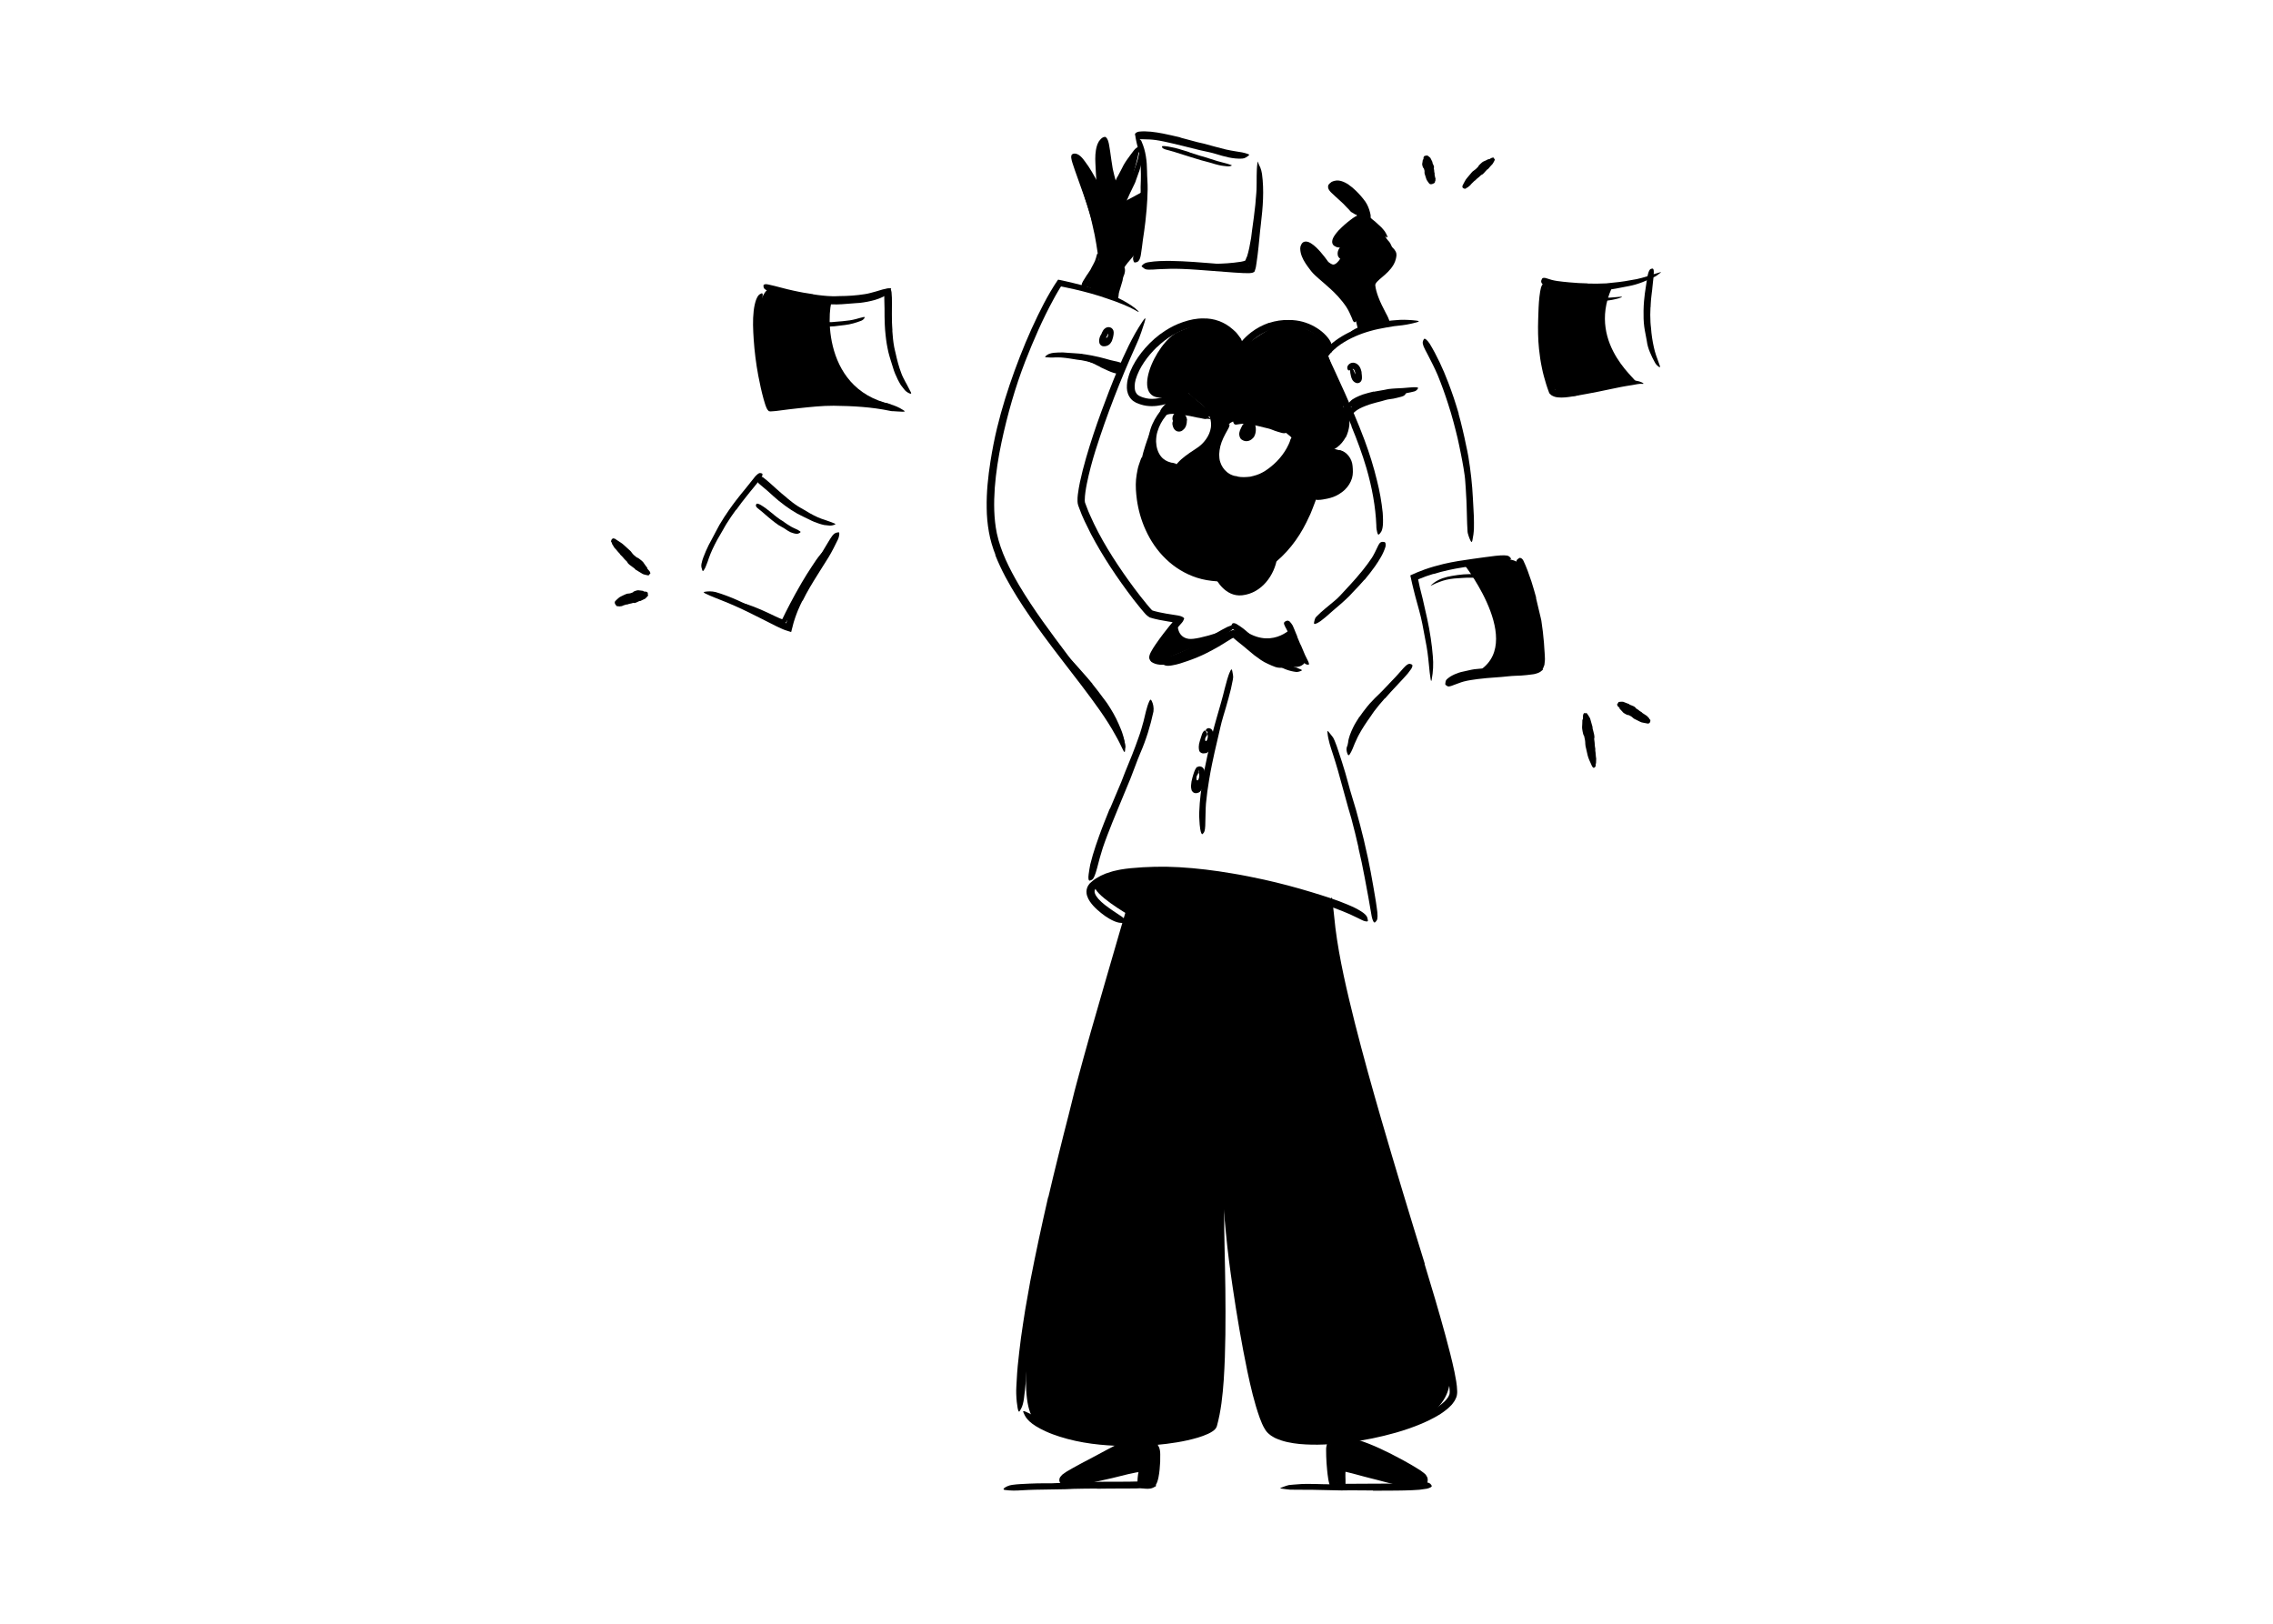 <?xml version="1.0" encoding="UTF-8"?><svg id="Layer_71" xmlns="http://www.w3.org/2000/svg" width="420" height="300" viewBox="0 0 520 520"><defs><style>.cls-1,.cls-2,.cls-3,.cls-4,.cls-5,.cls-6{fill:hsla(210, 100%, 67%, 0.7);}.cls-2{opacity:.2;}.cls-3{opacity:.25;}.cls-4{opacity:.4;}.cls-5{opacity:.35;}.cls-6{opacity:.65;}</style></defs><path class="cls-4" d="m273.18,199.84s-.31,4.19,3.53,4.75c3.21.47,14.24-3.65,14.24-3.65,0,0-21.39,11.17-24.59,10.38-3.19-.79,6.82-11.48,6.82-11.48Z"/><path class="cls-4" d="m293.34,201.03s16.52,18.56,21,10.57l-4.56-10.57s-6.92,7.66-16.44,0Z"/><path class="cls-6" d="m322.26,462.26c0,.12.71,12.75,2.28,12.98s1.11-5.7,1.11-5.7c0,0,23.72,7.25,25.22,5.27s-6.86-7.34-7.34-6.96-14.96-4.8-14.87-6.54-6.4.96-6.4.96Z"/><path class="cls-6" d="m266.16,462.26c-.18.59.1,11.69-.84,12.92s-3.91,1.73-3.52-3.07-2.99-1.64-8.4-.3c-5.41,1.34-18.7,4.59-16.85,1.2,1.85-3.39,20.02-10.64,20.02-10.64l9.59-.12Z"/><path class="cls-1" d="m262.35,465.12c-.54-.07-1.08-.14-1.61-.22-.2-.03-.39,0-.58-.05-.68-.15-1.37-.31-2.05-.46-.3-.08-.6-.11-.9-.13-.39,0-.77-.08-1.13-.52-.11-.12-.1-.09.01-.22.05-.06.13-.18.23-.34.1-.18.21-.34.32-.4.1-.06.2-.16.3-.18l.29-.05c.2-.03.39-.06.58-.07.39-.05.77.05,1.16.17.46.16.95.05,1.43.07.53.02,1.05.11,1.58.16.32.03.65.07.97.09.49.03.99.07,1.47.03.38-.02.74-.16,1.12-.24.08-.02.16-.05.24-.06.31-.03.42.15.51.62l.06.32c.05.36-.06.68-.28.87-.66.42-1.37.71-2.1.71-.54.02-1.08-.02-1.63-.04v-.06Z"/><path class="cls-1" d="m327.15,463.56c-.43.01-.86.05-1.3.04-.16,0-.31.05-.47.05-.56-.02-1.13-.05-1.69-.05-.25,0-.48.08-.73.1-.31.03-.6.18-.96-.04-.11-.06-.13-.28-.1-.57.03-.29.11-.73.28-.79.58-.36,1.22-.4,1.89-.3.4.06.78-.1,1.17-.14.43-.06.87-.06,1.3-.08.27-.01.54-.02.8-.04.4-.03.81-.06,1.2-.11.31-.05.59-.19.89-.27.07-.02.13-.05.19-.06.25-.04.35.05.46.4l.08.23c.07.26,0,.51-.16.65-.49.4-1.02.69-1.59.85-.42.09-.86.13-1.28.19v-.05Z"/><path class="cls-5" d="m331.12,105.91c-.43-.57-.93-5.35-2.74-7.92-1.8-2.57-12.09-11.65-13.36-13.91s-2.6-4.64-1.38-5.67,7.78,6.32,9.36,6.32,3.51-3.74,2.84-3.97-.26-2.2-.08-2.6-2.6-.35-1.88-2.19,7.23-6.41,7.23-6.41c0,0-3.73-3.91-5.35-5.78-1.62-1.87-4.85-3.72-3.26-4.47s3.99-.7,5.87.91c1.88,1.61,6,6.05,6,8.12s6,6.19,6.09,9.66c.1,3.47,4.44,2.48,1.1,6.3-3.34,3.82-7.23,6.4-6.25,7.99.98,1.59,4.63,10.92,4.63,10.92l-8.84,2.69Z"/><path class="cls-5" d="m244.37,90.91s4.35-7.89,4.07-10.55-8.64-28.1-8.73-29.72c-.09-1.62,2.85-.07,4.66,3.31,1.81,3.37,5.07,9.85,5.07,9.85,0,0-2.79-14.55-1.29-17.28,1.49-2.73,2.52.5,2.52.5l2.88,13.51s6.22-13.68,7.06-12.78-4.36,16.74-4.36,16.74l5.4-2.91-.05,5.33v2.2s-1.99,7.32-1.73,10.26c.26,2.94-3.68,4.43-4.6,8.34s-3.16,7.42-3.16,7.42l-7.75-4.22Z"/><path class="cls-3" d="m325.85,144.53c-.74-.36-3.45-1.21-5.33-.82-1.22.26-1.45-1.42-1.25-2.66l1-3.95s-7.3-2.48-9.45-9.93c-2.15-7.44-11.19-10.54-15.1-7.58-3.91,2.97-9.21-.64-12.08.98-2.86,1.61-7.68,4.78-7.68,4.78,0,0,8.56,4.55,8.92,8.36.35,3.81.18,6.68-3.71,9.54-3.89,2.87-8.94,7.12-8.94,7.12,0,0-6.89-1.13-6.79-6.08s-.82-6.67-.82-6.67c-.14.75-3.38,7.86-3.88,15.1-.49,7.25,4.61,21.76,8.98,25.16,4.36,3.4,11.42,7.14,19.47,6.83,8.04-.32,17.71-5.29,20.47-11.19,2.76-5.9,7.76-14.96,7.76-14.96,0,0,9.23-1.35,10.02-4.36.79-3.01,2-7.93-1.59-9.68Zm-19.91,3.67c-2.53,3.6-7.33,5.21-12.11,6-4.77.79-6.86-2.75-7.94-5.52-1.08-2.76.31-8.06,2.16-11.05,1.85-3,4.02-2.88,4.02-2.88,0,0,.63.04,3.26,0,9.71-.14,14.75,5.82,14.75,5.82,0,0-1.61,4.03-4.14,7.63Z"/><path class="cls-1" d="m320.05,151.45c-.07.61-.18,1.21-.27,1.81-.03.22,0,.44-.05.66-.16.76-.32,1.54-.48,2.3-.07.34-.07.68-.09,1.02-.05.43.05.89-.31,1.29-.14.12-.42.07-.8-.09-.41-.16-.84-.42-.85-.66-.11-.88.08-1.73.38-2.59.19-.51.12-1.07.18-1.6.06-.59.13-1.18.19-1.77.04-.36.08-.73.11-1.09.04-.55.09-1.11.05-1.66-.05-.43-.17-.84-.22-1.26,0-.09-.03-.18-.02-.28.02-.35.15-.47.55-.56.09-.02.18-.05.27-.07.3-.05.58.08.75.33.26.37.45.76.58,1.16.11.4.11.81.13,1.22.02.61-.03,1.23-.06,1.84h-.05Z"/><path class="cls-1" d="m324.45,155.45c.85-.57,1.59-1.33,2.08-2.27.15-.35.27-.71.37-1.08.44-1.28.42-2.76-.15-4.09-.13-.29-.29-.57-.46-.85-.21-.25-.39-.52-.63-.74-.63-.53-1.19-1.18-1.9-1.77-.21-.2-.13-.3.17-.38.29-.05.9-.22,1.49-.04,2.08.62,3.61,2.77,3.78,4.97.12,1.3.2,2.66-.18,3.94-.42,1.39-1.21,2.64-2.23,3.63-.63.63-1.3,1.09-2.02,1.54-1.09.67-2.34,1.1-3.59,1.37-.97.2-1.95.4-2.95.42-.22,0-.44,0-.65-.05-.2-.04-.36-.09-.49-.15-.13-.07-.22-.19-.29-.28-.14-.2-.2-.41-.21-.68,0-.12-.03-.24-.02-.35.02-.35.41-.65.96-.9l.58-.13c.19-.05.37-.1.55-.11l1.05-.13c.68-.09,1.34-.22,1.97-.43.94-.31,1.87-.8,2.73-1.49l.04.05Z"/><path class="cls-1" d="m302.97,181.23c-4.94,3.54-11.14,5.33-17.17,4.94-2.2-.14-4.4-.48-6.5-1.17-3.7-1.21-7.1-3.28-9.86-5.96-2.79-2.66-4.97-5.88-6.53-9.36-1.41-3.07-2.33-6.37-2.79-9.68-.28-2.13-.46-4.29-.27-6.44.12-1.07.27-2.14.5-3.18.08-.53.26-1.04.42-1.55.15-.51.33-1.02.52-1.51.48-1.24.49-1.04.48.09-.02.56.03,1.37.12,2.33.07.95.09,2.04.12,3.21-.01.52.04,1.03.05,1.55-.02.51-.01,1.02.01,1.54.02,1.02.11,2.05.23,3.06.25,2.03.68,4.04,1.3,5.99,1.21,3.9,3.12,7.62,5.79,10.78,1.6,1.88,3.56,3.53,5.74,4.82,2.19,1.28,4.6,2.17,7.07,2.71.68.16,1.37.24,2.05.36.69.05,1.38.17,2.08.16.7.03,1.4.05,2.09-.02.7-.05,1.39-.08,2.09-.14,2.76-.41,5.45-1.23,7.96-2.5,3.06-1.61,5.77-3.86,8.09-6.47,3.5-3.98,6.14-8.74,8-13.71l.55-1.44.44-1.48c.28-.98.58-1.96.84-2.95l.65-2.99.32-1.49.25-1.51c.14-.89.28-1.76.42-2.65.44-3.33.86-4.35,1.55-5.01.15-.15.3-.35.42-.44.38-.29.71,1.15.59,3.68-.1,1.87-.45,3.74-.73,5.64-.12.95-.36,1.89-.57,2.84-.22.95-.42,1.9-.66,2.86-.28.94-.57,1.89-.85,2.83l-.44,1.42-.53,1.4c-.37.93-.7,1.87-1.1,2.79l-1.3,2.73c-2.64,5.36-6.47,10.31-11.43,13.96l-.04-.04Z"/><path class="cls-1" d="m320.76,136.09s-2.71,7.79.86,7.23,6.06-5.46,6.06-8.01-1.19-3.93-1.19-3.93c0,0-4.51,6.24-5.73,4.72Z"/><path class="cls-1" d="m326.95,140.09c-.68,1.23-1.56,2.31-2.72,3.17-.43.31-.89.64-1.45.81-.48.15-1.04.21-1.58.11-.53-.1-1.02-.31-1.44-.65-.42-.34-.76-.86-.85-1.41-.09-.54-.01-.98.04-1.37.1-.71.2-1.42.36-2.11.19-.89.4-1.8,1.02-2.53.18-.23.37-.1.55.22.15.31.43.85.37,1.33-.21.82-.32,1.64-.47,2.46-.07.4-.15.85-.2,1.22-.04.37-.05.49.02.68.09.23.44.45.79.45.33.02.7-.12,1.06-.33.8-.47,1.55-1.37,2.07-2.32.32-.59.6-1.23.8-1.89.3-1.01.47-2.08.42-3.15-.02-.84-.36-1.63-.49-2.44-.03-.18-.09-.35-.11-.53.01-.7.15-.95.66-1.2.11-.06.2-.12.28-.16.25-.12.8.07,1.11.56,1.06,1.44,1.14,3.27.98,5.1-.14,1.36-.53,2.74-1.15,4l-.05-.02Z"/><path class="cls-5" d="m275.95,125.36s6.41,5.01,8.06,7.39c1.65,2.38-14.51-2.6-15.96-1.38-1.45,1.22,1-2.58,4.18-4.18,3.18-1.6,3.72-1.83,3.72-1.83Z"/><path class="cls-1" d="m261.83,278.62s-18.73,65.3-19.54,68.48-26.62,98.63-14.46,108.09c12.17,9.45,53.74,6.35,57.05,1.31,3.31-5.04,1.62-79.2,1.62-79.2,0,0,7.33,49.31,8.42,54.71s5.15,27.49,12.4,28.5,60.14,2.74,52.31-24.65l-23.08-76.25s-15.46-55.51-14.27-70.95c0,0-33.51-10.04-47.74-10.04-10.47,0-12.7,0-12.7,0Z"/><path class="cls-1" d="m281.96,279.73c3.51.32,7.02.68,10.5,1.27,1.27.18,2.55.37,3.81.61,4.46.84,8.87,1.88,13.21,3.17,1.94.53,3.86,1.16,5.76,1.73,1.2.44,2.41.88,3.61,1.32,1.19.49,2.36,1,3.53,1.53.72.33.57.44-.13.37-.7-.07-1.94-.27-3.33-.72l-3.73-1.09-3.71-1.15c-2.48-.75-4.97-1.47-7.5-2.12-3.02-.82-6.24-1.33-9.39-1.85-3.47-.55-6.96-1.02-10.46-1.36-2.16-.22-4.32-.38-6.48-.51-1.64-.1-3.28-.14-4.93-.21-1.64-.02-3.28-.06-4.91-.04-1.27.02-2.52.07-3.77.12l-3.74.23c-.55.04-1.09.08-1.64.12-2.06.14-2.72.04-3.19-.32-.11-.08-.24-.15-.31-.22-.21-.21.61-.58,2.12-.76,4.48-.51,9.24-.7,14.02-.64,3.55.02,7.11.21,10.66.46v.04Z"/><path class="cls-1" d="m257.33,292.9s-11.39-6.63-10.69-9.3c.7-2.67,15.18-4.97,15.18-4.97l-4.5,14.28Z"/><path class="cls-1" d="m335.65,104.61c-.62.23-1.23.48-1.84.75-.22.1-.42.25-.64.35-.79.36-1.62.66-2.42,1.02-.35.16-.69.36-1.02.56-.44.23-.88.47-1.4.56-.16.03-.24-.17-.24-.44,0-.27.06-.65.26-.86l.55-.53c.19-.16.41-.28.62-.41.43-.26.88-.49,1.36-.68.57-.23,1.08-.61,1.64-.91.61-.32,1.24-.61,1.88-.9.4-.17.79-.34,1.18-.51.6-.26,1.22-.46,1.82-.73.47-.2.9-.49,1.4-.65.11-.04.21-.1.32-.12.22-.03.36-.02.48.06.12.1.2.24.27.43.03.09.07.17.1.26.04.14.03.28-.02.43-.05.15-.12.33-.24.41-.34.29-.7.52-1.06.74-.38.17-.77.33-1.16.48-.59.24-1.2.46-1.81.73l-.02-.04Z"/><path class="cls-1" d="m274.95,135.79v-2.07c0-.32-.14-.66-.37-.88s-.57-.38-.88-.37-.66.12-.88.37-.37.55-.37.88v2.07c0,.32.14.66.37.88s.57.38.88.37.66-.12.88-.37.37-.55.37-.88h0Z"/><path class="cls-1" d="m296.13,139.5c.26-1.06.52-2.13.79-3.19.08-.32.04-.68-.13-.96-.15-.26-.45-.51-.75-.57-.65-.15-1.37.19-1.54.87-.26,1.06-.52,2.13-.79,3.19-.08.32-.04.68.13.96.15.26.45.51.75.57.65.15,1.37-.19,1.54-.87h0Z"/><path class="cls-1" d="m334.05,127.61c1.03-.31,2.07-.57,3.09-.82.37-.09.73-.24,1.11-.32,1.33-.27,2.63-.53,3.97-.74.59-.1,1.18-.25,1.76-.38.74-.22,1.52-.31,2.32-.18.25.04.24.31.09.64-.16.32-.45.77-.84.96-.34.18-.7.27-1.06.36-.36.09-.72.18-1.09.28-.73.17-1.47.36-2.26.42-.94.09-1.84.43-2.76.67-1,.25-2,.5-2.99.8-.6.18-1.21.37-1.79.6-.89.34-1.78.7-2.58,1.2-.63.36-1.17.84-1.71,1.31-.12.11-.24.19-.38.27-.51.3-.74.32-1.07.15-.07-.04-.15-.07-.22-.11-.21-.14-.17-.47.07-.92.19-.32.36-.67.61-.94.25-.27.52-.53.8-.78.56-.49,1.18-.93,1.86-1.25.99-.51,2.02-.9,3.05-1.25l.02.05Z"/><path class="cls-1" d="m248.48,117.56c-.8-.4-1.58-.81-2.38-1.19-.29-.13-.6-.21-.89-.35-1.03-.46-2.09-.87-3.19-1.16-.49-.13-.98-.26-1.47-.32-.64-.1-1.28-.15-1.92-.3-.2-.05-.18-.19,0-.35.17-.16.5-.38.9-.44.69-.08,1.4-.14,2.1-.1l.53.03c.17.03.34.08.51.12.34.09.68.18,1,.32.78.3,1.64.45,2.43.74.88.31,1.73.67,2.56,1.07l1.52.74c.77.36,1.52.75,2.3,1.06.61.23,1.24.35,1.86.5.14.03.27.07.4.12.12.05.22.1.29.15.07.06.12.16.15.23.07.16.09.31.09.49,0,.08,0,.16,0,.24-.02.22-.31.39-.78.54-.64.03-1.24-.11-1.83-.3-.59-.18-1.16-.41-1.73-.66-.84-.36-1.65-.77-2.47-1.14l.02-.04Z"/><path class="cls-1" d="m247.44,91.17c.53.3,1.07.59,1.6.89.19.11.4.18.59.3.66.43,1.3.87,1.96,1.27.29.18.61.3.91.45.39.19.79.36,1.12.68.1.1,0,.31-.22.5-.21.19-.53.39-.78.35-.93-.1-1.7-.54-2.45-1.04-.44-.32-.99-.45-1.48-.68-.55-.24-1.06-.54-1.6-.8-.33-.17-.65-.33-.99-.48-.51-.23-1.01-.47-1.54-.63-.41-.13-.86-.1-1.27-.19-.09-.02-.18-.03-.27-.06-.33-.12-.39-.28-.33-.73.01-.1.02-.21.04-.3.06-.33.28-.57.58-.63.89-.25,1.67.05,2.45.32.58.21,1.14.48,1.69.74l-.02.04Z"/><path class="cls-1" d="m245.85,219c1.21,1.51,2.4,3.03,3.54,4.61.42.57.87,1.12,1.27,1.71,1.38,2.09,2.67,4.27,3.65,6.59.43,1.03.91,2.05,1.23,3.11.44,1.35.76,2.75.87,4.17.04.44-.09.4-.33.07-.23-.33-.62-.93-.94-1.65-1.2-2.49-2.39-4.97-3.62-7.51-.73-1.52-1.8-2.93-2.81-4.34-1.11-1.55-2.28-3.07-3.49-4.56l-2.26-2.75c-1.15-1.39-2.31-2.79-3.45-4.17-.91-1.06-1.83-2.08-2.66-3.19-.19-.24-.38-.47-.55-.73-.63-.95-.68-1.36-.61-1.71.02-.08.03-.17.06-.23.09-.19.51.08,1.13.64.89.86,1.74,1.77,2.64,2.67.87.92,1.71,1.9,2.57,2.86,1.27,1.44,2.57,2.88,3.8,4.39l-.03.03Z"/><path class="cls-1" d="m331.44,229.56c.75-1.07,1.51-2.13,2.34-3.14.3-.37.59-.74.91-1.09,1.13-1.23,2.3-2.42,3.51-3.55.52-.52,1.07-1.01,1.6-1.51.69-.63,1.41-1.23,2.15-1.8.23-.18.21-.14.04.04-.17.18-.46.53-.84.91-1.32,1.37-2.55,2.8-3.78,4.24-.75.85-1.41,1.84-2.06,2.8-.71,1.06-1.46,2.08-2.14,3.16-.42.66-.83,1.33-1.21,2.02-.57,1.04-1.14,2.09-1.61,3.18-.35.85-.59,1.72-.83,2.59l-.15.58c-.29.68-.5.86-.93.89-.1,0-.19.03-.28.02-.28-.01-.45-.4-.41-.98.16-1.71.87-3.36,1.63-4.96.57-1.19,1.3-2.31,2.01-3.42l.03.02Z"/><path class="cls-1" d="m283.62,205.69l6.06-3.42c.31-.17.64-.32.97-.42.32-.17.67.05.97,0,.29.16.59.35.86.6l.38.34.23.21c2.1,2,4.28,3.93,6.59,5.69,1.03.77,2.13,1.46,3.19,2.15,1.39.85,2.81,1.66,4.24,2.46.44.26.32.42-.17.5-.5.08-1.42.13-2.38-.17-.83-.3-1.64-.63-2.43-1.01-.8-.37-1.58-.76-2.29-1.26-1.44-.97-2.81-2.03-4.11-3.18-.78-.69-1.6-1.34-2.43-2.01l-1.24-1-.61-.51-.15-.13-.05-.05-.1-.09-.11-.1s-.09,0-.14.01c-.09.03-.18.08-.29.13l-1.44.88c-.97.6-1.95,1.23-2.96,1.81-1.24.72-2.51,1.39-3.79,2.04-1.94.98-3.98,1.81-6.04,2.52-1.6.56-3.2,1.11-4.91,1.39-.37.07-.75.13-1.14.14-1.45.07-1.88-.47-2.12-.95-.05-.12-.13-.23-.15-.34-.04-.18.08-.32.33-.49.25-.16.63-.36,1.08-.49,1.35-.31,2.69-.54,4.05-.95,1.36-.39,2.73-.87,4.08-1.43,2.02-.83,4.02-1.82,5.96-2.93l.03.05Z"/><path class="cls-1" d="m276.14,134.59c.03,1.22-.37,2.38-1.07,2.95-.25.22-.5.46-.81.56-.53.18-1.13.16-1.59-.14-.46-.26-.78-.75-.96-1.25-.16-.44-.26-.9-.19-1.38.02-.16.06-.31.16-.45.08-.14.11-.3.23-.41.2-.25.41-.33.65-.42.15-.04.29.12.43.39.13.25.38.66.44.81.06.03-.13-.07-.15.4.03.3.27.18.37.11.16-.06.26-.24.32-.47.04-.14.05-.32,0-.49-.04-.13-.09-.27-.18-.38-.03-.03-.05-.05-.08-.08,0-.01-.12-.05-.04-.04h.06c0,.08-.06-.66-.03-.34h0s0,.01,0,.01h0s0,.03,0,.03v.04s.09.2.15.24c-.02.07-.09.42-.12.71,0,.07,0,.14-.02.21-.19.2-.4.21-.9.15l-.34-.03c-.36-.03-.66-.27-.82-.61-.15-.26-.15-.49-.14-.74,0-.24.05-.5.15-.77.11-.29.27-.58.7-.93.12-.09.28-.18.43-.26.15-.08.4-.15.61-.18.21-.04.44-.02.66,0,.14.02.16.03.2.05l.13.04c.98.33,1.68,1.45,1.82,2.66l-.06.02Z"/><path class="cls-1" d="m297.41,140.15c-.34.42-.76.75-1.29.96-.52.21-1.23.26-1.83,0-.42-.18-.81-.4-1.01-.75-.35-.57-.43-1.25-.35-1.76.08-.52.26-.93.44-1.3.16-.32.29-.65.47-.97.1-.21.26-.42.45-.59.19-.17.44-.31.72-.3.18,0,.19.12.21.35,0,.24.15.64.13.78,0,.32-.09.58-.18.91-.1.34-.19.66-.29.89-.13.31.14.45.2.47,0,.01,0,.01,0,.03-.02.03-.03.06-.03.08,0,.04,0-.05,0-.01.02.04.13.03.25-.03.08-.04.15-.1.21-.17.06-.07.11-.17.15-.27.14-.34.22-.87.18-1.35-.03-.36-.26-.68-.43-.8-.04-.03-.09-.03-.11-.05-.1,0,.14-.22.41-.71l.19-.35c.19-.38.58-.65,1.08-.46.62.38.95,1.02,1.09,1.53.15.53.16,1.02.15,1.42-.02.57-.11,1.34-.55,2.14-.06.11-.13.22-.2.32l-.05-.03Z"/><path class="cls-1" d="m273.43,106.25c-7.37,3.17-16.48,23.56-3.45,20.86,12.46-2.58,9.3-6.63,15.45-6.72,6.15-.09,4.19,2.46,6.37,2.17,2.18-.28,6.56-3.93,11.36-1.96s9.14,8.37,10.92,11.87c1.78,3.5,6.86,4.4,8.36,2.83s3.86-2.39,3.32-6.42-4.74-16.01-4.74-16.01l.58-2.86s-9.8-8.07-15.37-6.18c-5.57,1.89-12.42,7.65-12.42,7.65,0,0-5.44-7.08-9.14-7.93-3.16-.73-9.05,1.75-11.26,2.7Z"/><path class="cls-1" d="m352.25,404.74c2.32,7.62,4.61,15.25,6.7,22.95,1.04,3.86,2.06,7.72,2.89,11.67.39,2,.81,3.94.87,6.17.02.27-.01.59-.04.89-.01.28-.12.74-.23,1.04-.26.56-.51,1.17-.88,1.61-.17.24-.34.48-.52.7l-.58.6c-.38.42-.8.75-1.22,1.09-.6.52-1.25.91-1.88,1.36-.65.38-1.29.81-1.96,1.15-1.32.72-2.67,1.37-4.04,1.94-2.73,1.16-5.53,2.11-8.36,2.92-4.99,1.41-10.07,2.45-15.2,3.1-5.13.65-10.33.98-15.56.51-2.61-.27-5.25-.72-7.78-1.89-.32-.14-.62-.35-.92-.52-.31-.17-.61-.37-.89-.62-.28-.25-.58-.44-.82-.75-.24-.3-.51-.61-.67-.91-.76-1.21-1.22-2.44-1.69-3.67-1.76-4.92-2.9-9.93-3.97-14.95-1.85-8.92-3.38-17.94-4.69-26.86-.85-5.73-1.61-11.49-2.16-17.28-.28-2.89-.55-5.78-.72-8.68-.16-2.9-.28-5.8-.36-8.69-.05-3.61.04-3.13.43-.09.21,1.52.52,3.67.94,6.26.21,1.3.44,2.7.68,4.19.21,1.5.42,3.08.65,4.73,1.63,11.68,3.22,23.36,5.38,34.96,1.07,5.8,2.25,11.58,3.65,17.29.7,2.85,1.47,5.69,2.44,8.4.49,1.31,1.06,2.71,1.74,3.6.7.84,1.88,1.51,3.14,2,3.11,1.11,6.68,1.4,10.21,1.43,3.55.02,7.15-.29,10.73-.77,7.15-1,14.3-2.66,21.01-5.19,1.84-.69,3.65-1.47,5.36-2.38,1.71-.91,3.38-1.93,4.69-3.2.3-.33.66-.63.88-.99.12-.17.26-.34.37-.52l.25-.54c.29-.5.2-1.52.11-2.45-.2-1.9-.61-3.86-1.03-5.79-1.77-7.76-4.05-15.45-6.28-23.14-2.77-9.46-5.61-18.92-8.46-28.36-4.33-14.3-8.59-28.7-12.56-43.01-3.06-11.13-6.04-22.05-8.32-33.27-.49-2.47-.96-4.9-1.35-7.42-1.39-9.35-.97-12.51-.25-14.5.16-.46.31-1.05.43-1.31.2-.43.26.31.47,1.99.24,1.68.42,4.29.83,7.66,1.26,10,3.67,20.17,6.23,30.43,2.6,10.26,5.49,20.61,8.49,30.96,4.47,15.37,9.13,30.76,13.89,46.11l-.05.04Z"/><path class="cls-1" d="m247.32,476.71c-2.48,0-4.97.03-7.45.09-.91.02-1.81.11-2.72.12-3.2.05-6.41.11-9.61.16-1.42.03-2.85.1-4.26.18-1.81.13-3.64.16-5.48-.11-.57-.09-.47-.39.01-.73.49-.33,1.34-.75,2.37-.89,1.82-.27,3.66-.29,5.5-.4,1.85-.07,3.7-.14,5.57-.1,2.23.05,4.55-.18,6.83-.26,2.51-.09,5.02-.14,7.54-.19l4.64-.06c2.35,0,4.7,0,7.03-.01,1.81,0,3.59-.14,5.4-.05.4.01.79,0,1.19.03,1.48.22,1.94.44,2.2.91.06.11.14.22.17.32.1.34-.53.57-1.6.68-1.58.14-3.2.23-4.84.28-1.65,0-3.31.01-4.98.02-2.49.01-4.99.01-7.49.06v-.05Z"/><path class="cls-1" d="m335.72,477.32l-7.41-.05c-.9,0-1.8.06-2.7.04-3.18-.07-6.36-.14-9.54-.21-1.41,0-2.83,0-4.23-.01-.9,0-1.8-.02-2.7-.03-.9-.07-1.8-.22-2.7-.34-.56-.09-.48-.15-.01-.33.47-.16,1.34-.55,2.38-.8.92-.11,1.83-.17,2.75-.24.92-.07,1.83-.15,2.75-.13,1.83,0,3.67.01,5.52.09,2.21.09,4.51-.08,6.77-.12l7.47-.04,4.6-.02c2.32-.02,4.65,0,6.96-.06,1.79-.04,3.55-.24,5.32-.33.39-.01.77-.04,1.17-.04.73,0,1.21.06,1.55.22.34.14.53.31.68.56.07.11.16.22.2.32.14.34-.46.67-1.52.95-.79.12-1.59.24-2.4.34-.81.07-1.62.11-2.44.15-1.64.07-3.31.1-4.98.12-2.48.01-4.98.03-7.47.04v-.06Z"/><path class="cls-1" d="m239.37,473.15s.07.02.14.03c.02,0,.02,0,.06,0l.34-.03.68-.08c.91-.11,1.84-.27,2.77-.43,1.86-.34,3.73-.74,5.61-1.16,1.37-.31,2.72-.7,4.09-1,1.45-.31,2.91-.62,4.39-.91.75-.14,1.45-.27,2.26-.4.62-.12,1.19-.17,1.75-.21l.83-.06c.27-.02.57-.06.73.04-.05.87-.16,1.71-.23,2.5l-.12,1.76-.03.49c0,.11-.01.22-.01.34,0,.06,0,.12.02.17.02.06.09.06.14.08.11.02.22.03.34.04.13,0,.25.01.46,0,.13-.01.28,0,.4-.07.16-.14.22-.29.31-.54.11-.33.19-.7.26-1.08.14-.76.21-1.55.27-2.34.09-1.37.11-2.76.19-4.16.09-1.39.04-2.81.74-4.21.18-.44.32-.62.39-.59.08.03.11.26.28.64.15.38.51.92.81,1.56.25.64.35,1.38.36,2.19l-.02,2.43c-.04.82-.1,1.64-.18,2.46-.09.83-.18,1.67-.37,2.54-.09.44-.2.89-.37,1.38-.1.3-.29.71-.48,1.02-.2.33-.49.58-.77.82-.5.31-1.12.38-1.73.4-.16,0-.51,0-.8-.01-.3-.02-.59-.04-.87-.09-.29-.03-.54-.12-.77-.23-.11-.05-.22-.11-.31-.19-.02-.02-.05-.04-.07-.06l-.03-.03h0s0-.01,0-.01c.02-.03-.06.05.05-.06h0s-.02-.02-.02-.02l-.12-.15c-.35-.31-.44-.87-.43-1.46,0-.59.06-1.23.09-1.46l.11-.91.13-.5v-.02c.04-.08-.04-.06-.08-.07-.05,0-.1,0-.16,0-.06,0-.12,0-.18.01h-.09s-.31.06-.31.06c-.84.16-1.69.34-2.54.54-1.7.42-3.42.84-5.11,1.26-3.79.87-7.58,1.78-11.54,2.29l-.46.05c-.15.02-.29.03-.55.05-.45.02-.91.07-1.34.04-.89,0-1.64-.17-2.21-.51-.29-.16-.55-.41-.69-.75l-.09-.27v-.27c-.03-.19.05-.35.07-.53.09-.33.29-.58.54-.85l.36-.39c.15-.13.35-.25.52-.37l.8-.56.82-.47c.39-.24.79-.47,1.19-.69l2.4-1.32c1.61-.85,3.21-1.7,4.81-2.54,2.48-1.3,4.87-2.66,7.37-3.91.55-.28,1.08-.56,1.65-.81,1.05-.48,1.79-.72,2.33-.79.57-.02.94.1,1.27.31.15.1.33.18.42.28.17.17.05.42-.26.74-.32.31-.82.75-1.56,1.09-4.31,2.21-8.93,4.56-13.51,6.97-1.68.89-3.43,1.83-4.98,2.75-.02.03-.06.02-.1.05-.05.04,0,.09.03.09l-.06.07Z"/><path class="cls-1" d="m349.67,476.51c-.44.03-.9-.03-1.34-.06l-.34-.03h-.17s-.1-.03-.1-.03l-.39-.06c-.52-.07-1.02-.17-1.53-.26-1.01-.19-1.99-.42-2.97-.65-1.95-.47-3.88-.98-5.79-1.49-1.4-.37-2.81-.68-4.19-1.07-1.21-.34-2.43-.67-3.64-.98l-1.64-.4c-.19-.04-.46-.15-.64-.13-.02.21-.02.44-.02.69,0,.02,0,.22,0,.37,0,.16-.01.32,0,.48l.03.97v1.17c-.01.48.02,1.03-.22,1.35-.05.09-.1.17-.16.26l-.05.07v.02c.06.08,0,.03,0,.05l-.03.02s-.09.05-.14.08c-.19.08-.4.16-.63.19-.46.07-.97.08-1.43.06-.45-.02-1.1-.05-1.54-.32-.28-.22-.49-.5-.66-.81-.15-.32-.29-.68-.35-.91-.15-.51-.24-1-.32-1.49-.16-.98-.27-1.93-.36-2.88-.14-1.45-.25-2.9-.29-4.35-.02-.72-.03-1.44-.03-2.16-.04-.71.21-1.44.36-2.15.21-.87.19-.81.67-.08.22.37.65.89,1.01,1.54.31.65.46,1.41.54,2.24l.2,2.6c.04.86.09,1.72.16,2.56.07.84.15,1.68.27,2.47.06.39.14.77.22,1.09.06.19.02.1.03.14,0,.01,0,.03,0,.05.02.01.03.02.06.03-.02,0,.06,0,.12.01.02,0,.02,0,.02,0h.04s.07.03.11.03c.03-.02.04-.05.05-.09,0-.02.01-.03.02-.06,0-.05.01,0,.02-.19l.02-.88c0-.29.03-.59,0-.89l-.03-.48c-.05-.27-.05-.54-.07-.81-.06-.95-.03-1.84-.03-2.78,1.21.15,2.59.36,3.71.58.76.17,1.53.33,2.3.5,1.53.34,3.04.71,4.54,1.1,3.85,1.01,7.68,2.12,11.52,2.84l.88.15.75.11c.32.05.6.07.91.06.29-.01.69-.05.79-.37.05-.32-.2-.57-.45-.73-.43-.36-2.45-1.57-3.97-2.42-1.61-.91-3.24-1.78-4.88-2.6-2.56-1.27-5.15-2.34-7.76-3.39-.58-.22-1.14-.43-1.72-.65-1.07-.44-1.76-.7-2.2-1.02-.43-.34-.64-.64-.79-1.01-.06-.17-.17-.34-.19-.48-.04-.24.18-.37.66-.43.24-.03.54-.04.9-.02.35,0,.72.13,1.15.25,4.96,1.54,9.78,3.93,14.54,6.5.88.48,1.76.98,2.64,1.48l1.31.78,1.8,1.12c.72.56,1.65,1.12,1.88,1.69.23.28.32.57.4.86.03.34.05.68-.01,1.03-.1.35-.23.71-.45.95-.22.25-.46.45-.74.63-.31.16-.61.32-1.04.38-.21.03-.38.1-.61.11l-.69.02-.04-.06Z"/><path class="cls-1" d="m279.95,253.77c-.23.1-.39.18-.74.23-.35.07-.97-.11-1.17-.38-.09-.09-.16-.19-.23-.27-.07-.08-.12-.14-.15-.27-.12-.41-.23-.9-.18-1.65.05-.4.08-.78.14-1.17.09-.42.18-.83.29-1.23.1-.34.2-.68.3-1.02l.27-.81c.18-.56.46-1.09.85-1.54.13-.14.27-.03.39.2.11.23.25.58.2.89-.06.27-.06.56-.15.81l-.1.38s0,0-.02.01c-.04.03-.13.12-.29.45-.19.43-.12.55-.15.86,0,.18,0,.45.14.59.15.13.26.06.32,0,.08-.1.17-.22.24-.42.11-.28.21-.65.21-1.08,0-.34-.09-.63-.16-.77-.02-.03-.05-.04-.08-.07l-.04-.03s0,0,.02,0h.03s0,0,0,0h0s.15-.72.15-.72h0s0,0,0,0h0s0,0,0,0v.05c0,.07.02.06-.01.02-.06-.09-.15-.1-.14-.1h0s-.05.01-.07.02c-.05.02-.09.05-.13.08-.11.09-.34.2-.5-.19-.06-.2-.02-.46.1-.68.13-.2.3-.43.67-.51.12-.02.32-.01.42,0l.2.04c.1.02.2.06.29.1.18.09.33.19.47.36.14.15.25.44.38.67.07.31.15.64.19,1,.13,1.48-.18,2.96-.49,3.88-.24.69-.48,1.31-.74,1.65-.26.36-.51.53-.74.67v-.08Z"/><path class="cls-1" d="m282.24,241.15c-.31.07-.45.14-.97.12-.2-.02-.47-.1-.65-.23-.24-.16-.39-.31-.49-.51-.13-.37-.2-.77-.19-1.34,0-.55.13-1.25.36-1.96.18-.61.35-1.18.56-1.75.07-.17.1-.39.19-.54.05-.12.11-.24.18-.35.14-.23.3-.44.51-.62.13-.11.33.02.51.27.18.24.39.6.37.88-.07.72-.06.39-.11.5-.05.04-.16.15-.35.48-.22.43-.17.51-.17.8-.01.18.07.4.19.43.11.04.17-.01.22-.08.07-.08.15-.19.22-.36.1-.25.2-.56.23-.95.02-.3-.03-.56-.08-.68,0-.03-.03-.04-.04-.07-.02-.03-.03-.06-.04-.08l-.02-.05c.04-.2.07-.4.12-.64,0-.04-.04-.12-.05-.12.04.02-.11-.06-.22-.06-.17,0-.43-.1-.29-.51.08-.19.26-.37.49-.46.09-.06.31-.06.35-.07.06-.01.12-.02.18,0,.35.06.51.12.8.4.15.07.25.38.37.64l.09.2.02.28.04.59c.03.4-.03.81-.05,1.23-.05.39-.12.77-.19,1.15-.09.31-.17.66-.27.94-.09.25-.19.56-.29.76-.57,1.41-1.12,1.66-1.53,1.86v-.09Z"/><path class="cls-1" d="m327.79,61.14c-1.14-.91-2.49-1.73-3.62-1.64-.1.02-.2.02-.29.04-.09.04-.18.12-.19.1-.05.04-.1.09-.17.12-.14.08-.1.26-.02.37,0,.03.19.22.35.38l.55.48c.77.64,1.57,1.32,2.36,2.03.69.63,1.42,1.26,2.06,1.97.42.46.78.98,1.07,1.54.13.29.29.57.34.9.05.33.07.65.06.97-.02.4-.15.36-.47.13-.16-.11-.39-.26-.66-.41-.12-.08-.3-.14-.42-.23-.1-.09-.21-.19-.3-.31-.31-.41-.69-.76-1.06-1.13-.34-.4-.71-.79-1.11-1.17-.79-.77-1.67-1.52-2.56-2.35-.26-.26-.54-.51-.82-.77l-.44-.41-.23-.23c-.11-.1-.2-.23-.3-.34-.39-.46-.65-1.03-.55-1.61.07-.6.66-.93,1.1-1.31.68-.32,1.1-.4,1.63-.46.5-.02.99.04,1.43.17.89.26,1.67.67,2.37,1.15.87.59,1.64,1.26,2.38,1.97,1.11,1.09,2.1,2.21,3.03,3.5.7,1.05,1.16,2.19,1.46,3.36.06.26.14.51.18.77.09.48.08.81-.01,1.04-.08.23-.21.37-.39.49-.09.05-.17.12-.25.15-.27.11-.56-.25-.83-.9-.26-.97-.52-1.92-.89-2.79-.36-.9-.83-1.51-1.55-2.34-1-1.17-2.09-2.28-3.27-3.21l.02-.04Z"/><path class="cls-1" d="m324.93,73.6c1.14-1.18,2.35-2.24,3.66-3.22.48-.35.95-.74,1.5-1.04.5-.26.98-.53,1.77-.65.47-.04.74.06,1.05.12.28.1.58.17.83.3,1.03.49,1.87,1.15,2.66,1.83.7.61,1.38,1.23,2.03,1.86.39.44.78.87,1.12,1.34.33.49.58,1.03.81,1.58.13.35.04.34-.26.19-.29-.17-.91-.38-1.47-.72-.45-.35-.86-.73-1.31-1.06-.42-.36-.81-.76-1.22-1.12-.82-.74-1.66-1.42-2.53-1.98-.26-.16-.54-.3-.81-.39-.14-.06-.27-.1-.4-.11l-.19-.04h-.09c-.14.02-.44.13-.71.28-.28.15-.56.31-.84.5-1.24.8-2.44,1.8-3.55,2.86-.68.66-1.34,1.34-1.88,2.08-.13.18-.24.33-.34.52-.09.17-.17.46.06.55.34.24.78.11,1.14-.09.93-.48,1.71-1.28,2.61-2,.2-.16.4-.33.62-.48.21-.14.4-.24.56-.31.17-.06.34-.08.46-.08.26,0,.46.1.61.26.07.07.15.14.19.22.13.28-.12.59-.53,1.01-.7.55-1.42,1.23-2.27,1.9-.42.34-.87.69-1.42,1.01-.33.22-.92.39-1.38.5-.24.01-.48.03-.71.04-.22-.05-.44-.08-.65-.14-.27-.14-.55-.27-.82-.45-.92-.79-.6-2.04.17-3.2.22-.34.3-.43.42-.59l.35-.44c.24-.29.48-.56.72-.84l.04.03Z"/><path class="cls-1" d="m324.72,79.94c.25-.56.68-1.17,1.15-1.75.24-.29.48-.58.74-.85.15-.16.2-.21.28-.29l.23-.23c.61-.6,1.24-1.16,1.88-1.71.47-.4.9-.84,1.39-1.21.44-.33.87-.65,1.37-.96.12-.08.26-.16.48-.27l.63-.19c.43-.06.83-.03,1.15.05.68.15,1.21.41,1.72.69.5.28.97.58,1.41.92.78.59,1.54,1.18,2.27,1.79l.7.59c.22.22.42.44.62.68.19.24.4.46.55.75.14.28.28.57.41.86.15.37.02.4-.39.34-.28-.04-.57-.08-.82-.12-.16-.03-.35-.04-.51-.09-.15-.06-.31-.13-.44-.22l-.74-.48c-.24-.16-.45-.36-.67-.54-.44-.37-.89-.73-1.34-1.07-.9-.67-1.8-1.38-2.66-1.86-.25-.13-.51-.22-.69-.23-.09-.01-.15-.01-.2.01-.03,0-.06,0-.09.02l-.17.11c-.55.38-1.12.87-1.68,1.32-.62.5-1.23,1.02-1.83,1.56-.3.27-.59.54-.87.82l-.53.53c-.28.31-.68.7-.78,1.2,0,.05-.03.1-.02.15.01.25.3.23.45.19.18-.04.37-.1.55-.18.19-.08.37-.18.56-.29l.28-.17.37-.25c.94-.67,1.75-1.48,2.53-2.3l.5-.55c.32-.33.54-.54.79-.59.27-.04.48-.01.72.06.11.03.22.05.3.09.14.06.19.21.19.46,0,.24-.02.62-.24.92-.64.9-1.43,1.72-2.29,2.46-.43.37-.89.72-1.37,1.06l-.43.29-.7.43c-.47.28-.94.52-1.39.73-.88.4-1.7.62-2.21.48-.28-.04-.49-.15-.74-.31-.24-.18-.49-.53-.61-.79-.16-.63-.19-1.22.15-2.02l.07-.02Z"/><path class="cls-1" d="m335.99,125.45c1.18-.23,2.35-.44,3.53-.62.43-.07.84-.2,1.28-.25,1.52-.19,3.06-.22,4.58-.31.67-.06,1.34-.11,2.01-.17.85-.07,1.71-.15,2.58-.03.27.04.25.27.04.55-.21.28-.59.63-1.06.74-.84.19-1.68.42-2.52.54-.85.13-1.69.22-2.56.28-1.04.06-2.06.41-3.1.59-1.14.22-2.28.43-3.42.69-.7.16-1.4.32-2.09.51-1.05.29-2.1.58-3.11.96-.79.3-1.49.74-2.24,1.11-.17.07-.32.16-.5.22-.67.15-.95.06-1.25-.28-.07-.08-.15-.15-.2-.23-.18-.26-.04-.64.34-1.06.28-.32.59-.58.91-.82.34-.21.68-.4,1.04-.59.72-.35,1.46-.67,2.22-.94,1.14-.38,2.32-.66,3.49-.95l.02.05Z"/><path class="cls-1" d="m302.46,103.41c2.05-.66,4.21-1.01,6.34-.92.78-.03,1.55.03,2.32.13,2.71.35,5.31,1.42,7.51,3.01.98.71,1.88,1.54,2.64,2.49.48.61.95,1.28,1.17,2.06.24.77.28,1.6.1,2.37-.1.48-.19.39-.43.02-.19-.39-.84-.94-1.22-1.52-1.29-2.13-3.33-3.87-5.81-5.18-1.49-.79-3.25-1.08-4.97-1.19-1.89-.13-3.82-.07-5.67.46-1.14.3-2.26.72-3.33,1.24-1.6.82-3.14,1.84-4.44,3.1-1.02.97-1.8,2.13-2.56,3.26-.17.25-.31.51-.48.75-.66.9-.91,1.11-1.5,1.11-.13,0-.27.03-.38.02-.37,0-.54-.68-.22-1.57.91-2.66,2.92-4.84,5.2-6.62,1.71-1.31,3.67-2.35,5.72-3.06l.02.05Z"/><path class="cls-1" d="m311.03,124.56c.86,1.17,1.6,2.39,2.26,3.62.68,1.2,1.26,2.5,1.91,3.47.47.74,1.09,1.34,1.72,1.88.55.49,1.18.83,1.84,1.1.66.21,1.35.3,2.02.21,1.34-.18,2.48-1.23,2.87-2.66.37-1.36.48-2.89.33-4.32-.08-.93-.33-1.82-.52-2.73-.11-.45-.24-.9-.39-1.34-.17-.43-.24-.93-.43-1.38-.2-.58-.13-.56.38-.27.26.14.62.36,1.07.66.41.32.8.78,1.1,1.34.26.5.52,1,.66,1.54.15.54.25,1.08.33,1.63.16,1.1.19,2.21.1,3.31-.04.55-.13,1.1-.25,1.65-.15.56-.31,1.22-.64,1.78-.59,1.16-1.62,2.14-2.83,2.63-1.44.6-3.05.65-4.48.23-1.43-.41-2.69-1.21-3.67-2.21-1.08-1.08-1.88-2.41-2.53-3.59-.66-1.2-1.32-2.35-2.04-3.46-.87-1.38-1.88-2.64-3.02-3.73-1.73-1.64-3.9-2.84-6.24-2.96-1.81-.05-3.58.36-5.22,1.18-.36.17-.72.33-1.08.5-.65.39-1.14.52-1.52.57-.19.02-.36,0-.52-.03-.17-.06-.33-.15-.48-.24-.14-.09-.3-.15-.39-.22-.3-.19-.07-1.08.94-1.82.36-.29.73-.58,1.15-.81l1.29-.65c.85-.47,1.84-.71,2.83-.98.49-.16,1.02-.17,1.55-.22l.79-.06c.26-.03.53-.03.8.01l1.61.2c.53.11,1.05.3,1.57.46.19.06.39.12.57.19l.54.27,1.07.55c.66.43,1.32.87,1.91,1.37.56.52,1.16,1.01,1.64,1.59l.75.84.68.87-.05.05Z"/><path class="cls-1" d="m305.03,178.76c-.83,5.32-4.82,11.18-11.19,11.88-5.52.61-8.41-5.29-8.41-5.29,0,0,9.68-.38,11.02-2.27,1.34-1.89,8.58-4.32,8.58-4.32Z"/><path class="cls-1" d="m264.11,138.9c.42-2.15,1.35-4.1,2.5-5.84l1.16-1.63c.12-.13.24-.25.38-.36.21-.16.48-.3.71-.39.2-.07.41-.14.6-.18.39-.09.74-.13,1.09-.16.7-.05,1.36-.04,2.02,0,1.31.06,2.58.32,3.84.58,1.11.24,2.23.48,3.32.79.7.2,1.39.48,2.05.8.32.18.67.33.95.6.27.28.53.57.79.83.3.36.21.34-.17.25-.2-.04-.46-.11-.84-.06-.18,0-.39.07-.58.06-.18-.02-.37-.05-.55-.1-.65-.17-1.33-.26-2-.38-.66-.16-1.33-.31-2-.43-1.35-.26-2.72-.46-4.09-.65-.74-.12-1.5-.15-2.22-.08-.71.04-1.46.27-1.5.4l-.26.36c-1.18,1.42-2.04,3.07-2.57,4.81-.36,1.07-.46,2.19-.47,3.31.06,1.68.52,3.4,1.55,4.71.79,1.02,1.93,1.65,3.06,1.94l.37.1c.13.01.26.01.38.03.23.05.42.11.58.17.17.03.3.06.41.14.23.18.38.37.51.62.06.11.14.22.19.32.07.17,0,.32-.21.51-.21.18-.58.44-1.08.51-1.49.18-3.06-.39-4.35-1.28-1.31-.9-2.27-2.23-2.89-3.65-.94-2.12-1.1-4.48-.72-6.65h.06Z"/><path class="cls-1" d="m246.17,116.22c-1.24-.34-2.5-.62-3.77-.85-.46-.09-.93-.09-1.4-.18-1.64-.26-3.29-.56-4.96-.69-.74-.07-1.48-.05-2.22-.03-.94.09-1.89,0-2.85-.06-.3-.03-.28-.17-.05-.38.23-.2.66-.56,1.21-.74.97-.35,1.97-.35,2.96-.41.99-.03,1.99-.01,2.98.11,1.19.12,2.43.12,3.64.25,1.33.14,2.65.37,3.97.61.81.17,1.62.32,2.42.52,1.22.28,2.42.65,3.62.97.47.11.94.23,1.41.32.48.09.95.2,1.41.36.2.07.41.11.62.19.74.34.91.6.8,1.18-.02.13-.04.27-.08.39-.13.41-.58.61-1.13.53-1.65-.18-3.23-.66-4.89-1.1-1.23-.32-2.47-.63-3.73-.92v-.06Z"/><path class="cls-1" d="m298.09,133.94c.92.24,1.83.51,2.73.79.33.1.67.14.99.26,1.15.38,2.24.93,3.32,1.46.48.22.97.43,1.46.62.64.23,1.23.58,1.76,1.03.16.14.06.29-.2.42-.25.12-.67.27-1.05.21-.34-.04-.67-.09-.98-.21-.32-.09-.63-.18-.95-.28-.63-.19-1.25-.41-1.87-.67-.74-.3-1.56-.46-2.35-.65-.87-.23-1.74-.45-2.62-.64-.54-.12-1.09-.22-1.63-.31-.83-.14-1.66-.27-2.5-.27-.65,0-1.28.17-1.91.23-.14.02-.27.05-.41.06-.52,0-.7-.27-.85-.69-.03-.1-.08-.2-.1-.3-.08-.32.11-.64.51-.93.29-.21.6-.28.91-.38.31-.08.63-.21.95-.22.64-.06,1.29-.05,1.94-.01.96.07,1.91.2,2.85.41v.06Z"/><path class="cls-1" d="m285.01,140.42c-.62,1.19-1.43,2.25-2.35,3.18-.47.46-.97.89-1.5,1.28-.52.37-1.03.71-1.53,1.03-.73.47-1.42.99-2.1,1.46-1.2.83-2.42,1.69-3.15,2.77-.8,1.07-.94,2.17-.38,3.29.51.96,1.53,1.92,2.52,2.72.65.52,1.31,1.02,1.99,1.52.68.49,1.34,1,1.82,1.83.31.51.19.57-.43.7-.31.05-.8.21-1.28.2-.24,0-.52.02-.76-.04-.24-.07-.47-.17-.69-.31-.77-.5-1.55-1.03-2.27-1.63-.7-.64-1.37-1.32-1.98-2.07-.3-.34-.62-.87-.91-1.32-.16-.21-.25-.53-.37-.79-.1-.28-.24-.53-.27-.86-.05-.31-.1-.62-.13-.92.02-.32.05-.63.09-.94.03-.31.17-.58.25-.87.09-.29.23-.54.37-.77,1.43-2.23,3.28-3.59,5.09-4.86,1-.68,2.03-1.31,2.92-1.97.87-.66,1.65-1.47,2.29-2.37.8-1.1,1.36-2.39,1.56-3.7.32-1.98-.34-4.05-1.53-5.76-.92-1.34-2.19-2.38-3.48-3.35-.28-.21-.57-.43-.85-.64-.52-.42-.86-.7-1.03-1-.17-.3-.19-.6-.16-.93.01-.14,0-.29.02-.39.03-.18.2-.25.56-.31.36-.08.8,0,1.29.24.73.35,1.45.74,2.15,1.21.68.48,1.32,1.05,1.94,1.65,1.21,1.23,2.33,2.7,2.97,4.5.49,1.32.74,2.78.61,4.25-.13,1.46-.62,2.79-1.23,4l-.05-.02Z"/><path class="cls-1" d="m292.3,152.61c1.36.29,2.74.2,4.12.05,1.35-.3,2.71-.67,3.95-1.38.47-.22.89-.52,1.33-.82.44-.27.84-.62,1.26-.94,1.38-1.08,2.63-2.36,3.71-3.79l.77-1.1.69-1.15c.2-.4.41-.79.6-1.19l.26-.61.06-.15.1-.27.15-.51.39-.69c.04-.15.21-.18.33-.2.13-.01.27,0,.41.02.28.06.58.15.88.31.27.13.64.35.81.45l.58.35c.76.47,1.49.98,2.18,1.51,1.79,1.36,3.55,2.82,4.98,4.59.43.57.25.59-.3.3-.54-.3-1.51-.8-2.56-1.51-1.29-.9-2.64-1.73-3.99-2.51-.65-.4-1.35-.85-1.94-1.18,0-.02-.12-.14-.13-.04,0,0-.04.05-.03,0l-.19.49c-.13.35-.27.68-.44,1-.31.66-.69,1.27-1.07,1.88-1.59,2.39-3.46,4.77-5.87,6.53-2.64,1.9-5.91,3.11-9.21,3.01-1.02.03-2.01-.17-3-.33-1.01-.23-2.03-.61-2.88-1.21-1.32-.87-2.38-2.09-3.07-3.5-.68-1.4-1.01-2.97-.97-4.5.03-2.39.83-4.64,1.96-6.63.25-.44.52-.85.81-1.27,1.1-1.53,1.73-1.77,2.29-1.8.13,0,.28-.03.38,0,.17.04.19.25.1.59-.1.34-.29.84-.64,1.37-.93,1.65-1.82,3.34-2.26,5.12l-.25,1.32-.12,1.31c.02.86.07,1.72.37,2.51.38,1.18,1.09,2.26,2.04,3.06.23.22.49.39.75.55.25.19.54.3.82.43.27.16.58.19.86.3.31.08.67.11,1.01.17v.06Z"/><path class="cls-1" d="m311.46,203.89c.28.73.58,1.47.91,2.19.12.27.28.51.39.78.39.96.78,1.93,1.21,2.88.2.41.4.84.61,1.24.27.52.56,1.04.68,1.64.04.19-.16.26-.45.24-.28-.03-.68-.13-.9-.39-.39-.46-.77-.91-1.13-1.39-.33-.49-.58-1.04-.81-1.6-.27-.68-.75-1.26-1.12-1.91-.4-.71-.74-1.46-1.1-2.2-.21-.46-.42-.93-.62-1.39-.32-.7-.58-1.44-.9-2.13-.25-.55-.62-1.05-.82-1.62-.05-.12-.12-.24-.15-.37-.1-.5.07-.7.52-.91.1-.05.21-.1.31-.14.35-.12.71,0,1,.26.36.4.69.81.93,1.25.22.45.41.91.6,1.39.29.7.56,1.43.89,2.15l-.05.03Z"/><path class="cls-1" d="m258.78,191.64c-4.96-6.53-9.54-13.35-13.37-20.63-1.34-2.69-2.74-5.36-3.74-8.24l-.35-.94c-.06-.17-.12-.46-.16-.68-.04-.24-.04-.41-.05-.61-.04-.78.03-1.46.1-2.15.16-1.36.41-2.67.67-3.97.55-2.59,1.21-5.14,1.94-7.67,1.46-5.05,3.12-10.03,4.93-14.95,1.6-4.37,3.28-8.73,5.06-12.99,2.35-5.44,4.79-10.91,8.12-15.86,1.02-1.55,1.1-1.2.63.32-.24.76-.59,1.83-1.03,3.1-.42,1.29-.99,2.74-1.71,4.26-4.92,10.91-9.3,22.1-12.95,33.63-1.08,3.45-2.04,7.02-2.77,10.62-.35,1.79-.66,3.65-.67,5.32.02.18.02.39.04.55.04.13.03.22.14.47l.49,1.28c.32.86.65,1.71,1.04,2.54,3.24,7.38,7.64,14.3,12.36,20.91,1.23,1.71,2.49,3.4,3.79,5.06.65.83,1.31,1.65,1.98,2.46l1.01,1.2.51.56c.1.11.14.15.19.19.05.05.1.09.17.1l.47.14.56.15,1.13.27c1.44.32,2.92.56,4.4.78.91.16,2.26.28,2.94.66.18.09.33.19.47.31.06.05.16.14.15.25-.02.08-.06.15-.08.23-.05.14-.13.31-.23.5-.07.17-.22.38-.39.58-.56.61-1.18,1.34-1.53,1.75l-1.1,1.33c-.72.89-1.43,1.8-2.11,2.71-.69.92-1.35,1.84-1.98,2.78l-.46.71-.38.62c-.15.29-.35.56-.38.89.05.11.2.14.29.2.19.08.38.13.58.16l.29.02h.44c.64-.04,1.29-.13,1.94-.3,1.3-.31,2.58-.81,3.84-1.34,2.52-1.09,4.93-2.45,7.37-3.79,1.1-.64,2.18-1.26,3.29-1.91,2.06-1.19,3.43-1.98,4.44-2.45,1.02-.45,1.66-.63,2.23-.69.26-.03.57-.1.74-.09.28.02.04.34-.61.94-.66.59-1.71,1.49-3.18,2.46-3.19,2.13-6.46,4.34-10.05,6.18-1.8.92-3.66,1.78-5.68,2.46-1.01.34-2.06.62-3.21.78-.29.04-.59.06-.88.08h-.47c-.14,0-.33.02-.59-.03-1-.08-1.91-.4-2.63-.88-.11-.09-.18-.21-.27-.31l-.13-.16-.07-.08-.03-.04-.02-.02h0c-.06.02.08-.05.07-.05h0s0,0,0,0c-.21-.24-.25-.49-.26-.77,0-.55.25-1.2.6-1.83.15-.3.36-.63.49-.86l.3-.49.62-.94c.84-1.24,1.72-2.43,2.62-3.61.59-.77,1.19-1.54,1.81-2.3l.94-1.13.11-.12h0s.02-.01,0-.02h-.01s-1.35-.21-1.35-.21c-.96-.15-1.92-.32-2.89-.52-.48-.1-.97-.21-1.46-.33l-.73-.19-.9-.27c-1.19-.75-1.42-1.2-1.87-1.68-.42-.48-.83-.96-1.22-1.45-.8-.97-1.57-1.95-2.34-2.93l.04-.04Z"/><path class="cls-1" d="m253.33,91.4c.19-.5.37-1.01.56-1.51.06-.19.08-.38.17-.57.28-.64.56-1.3.84-1.94.13-.28.18-.59.31-.87.14-.37.3-.73.54-1.06.08-.1.18-.05.29.09.1.14.25.39.26.62.09.84-.13,1.58-.45,2.32-.2.44-.22.94-.33,1.42-.14.52-.3,1.03-.46,1.55-.1.32-.19.64-.29.96-.14.49-.31.97-.42,1.46-.07.39-.06.79-.14,1.18-.01.09-.02.17-.04.26-.09.31-.24.37-.67.3-.1-.02-.19-.03-.29-.05-.32-.07-.54-.28-.59-.53-.06-.37-.09-.74-.08-1.09.05-.35.15-.68.24-1.02.16-.5.32-1.01.49-1.51h.04Z"/><path class="cls-1" d="m244.24,87.93c.34-.52.69-1.03,1.02-1.56.12-.2.18-.41.3-.61.41-.69.75-1.42,1.12-2.15.14-.33.26-.68.35-1.02.12-.44.21-.89.39-1.33.06-.14.19-.1.33.05.13.14.29.4.3.69-.01.98-.07,2-.5,2.91-.27.53-.4,1.14-.64,1.7-.26.61-.56,1.21-.89,1.78-.21.35-.43.69-.64,1.04-.32.52-.68,1.02-.97,1.55-.22.42-.39.86-.62,1.26-.05.09-.08.19-.14.27-.21.32-.39.34-.77.18-.09-.04-.17-.07-.25-.11-.26-.13-.4-.42-.35-.72.08-.43.19-.86.33-1.26.16-.39.39-.74.61-1.1.32-.53.68-1.05.99-1.58l.04.02Z"/><path class="cls-1" d="m241.36,52.26c.84,2.54,1.8,5.12,2.7,7.7.33.94.71,1.87,1.02,2.82,1.09,3.35,2.1,6.74,2.82,10.21.32,1.54.64,3.09.87,4.64.16.99.25,2.01.25,3.02,0,.51-.01,1.02-.06,1.53-.03.51-.2,1.01-.32,1.5-.2.61-.24.51-.39-.03-.08-.27-.2-.65-.37-1.09-.14-.44-.24-.95-.31-1.49-.28-1.94-.58-3.87-.97-5.82-.4-1.94-.88-3.89-1.32-5.87-.55-2.36-1.44-4.73-2.25-7.08l-2.76-7.76c-.27-.77-.53-1.53-.78-2.33-.18-.58-.35-1.18-.4-1.7,0-.5-.03-.95.47-1.2.09-.04.18-.07.27-.08.76-.2,1.55.2,2.25.82.17.14.36.34.47.47.12.13.22.26.33.39.22.26.4.54.61.79.81,1.05,1.5,2.15,2.17,3.25,1,1.73,1.98,3.43,2.89,5.2.2.39.41.77.59,1.17.6,1.52.58,2.11.1,2.64-.09.11-.16.24-.23.31-.12.12-.29.03-.61-.15-.35-.18-.61-.56-.9-1.06-.89-1.48-1.6-3.09-2.42-4.68-.4-.79-.81-1.58-1.22-2.38-.37-.81-.76-1.62-1.18-2.39-.2-.36-.4-.72-.61-1.06-.24-.32-.51-.61-.77-.87-.06-.07-.03-.05-.07-.08-.02,0-.02.02-.02.03v.03s.19.58.19.58l-.04.02Z"/><path class="cls-1" d="m249.45,46.71s0-.1,0-.16c0-.08-.07-.1-.11-.06-.08.02-.14.09-.21.21-.19.43-.32,1.01-.41,1.56-.11.68-.11,1.38-.13,2.09-.09,2.51.17,5.11.49,7.68.14,1.14.35,2.29.58,3.41.31,1.44.71,2.87.51,4.42-.05.48-.13.43-.44.1-.22-.23-.46-.47-.67-.69-.25-.29-.46-.65-.62-1.05-.16-.35-.25-.72-.33-1.09l-.24-1.11c-.16-.74-.3-1.49-.43-2.24-.28-1.5-.42-3.04-.46-4.59-.05-1.86-.28-3.78-.14-5.72.07-.88.19-1.77.45-2.67.06-.22.15-.45.23-.67.11-.28.3-.59.44-.88.37-.53.77-.95,1.25-1.23.18-.11.39-.12.58-.18.22-.05.43.12.55.24.48.48.73,1.5.89,2.39.12.63.21,1.26.31,1.89.29,1.9.5,3.8.84,5.66.28,1.44.69,2.82,1.07,4.2.09.3.18.59.28.89.26,1.13.11,1.54-.27,1.93-.09.09-.17.2-.26.27-.28.22-.79-.13-1.3-.95-.65-1.23-.99-2.57-1.33-3.92-.26-1.36-.44-2.74-.59-4.11-.1-1.02-.2-2.04-.3-3.06l-.16-1.51c-.05-.46-.15-1.16-.13-1.02l.04-.03Z"/><path class="cls-1" d="m253.9,56.65c.46-.93.95-1.84,1.44-2.75.18-.33.32-.69.51-1.01.66-1.16,1.45-2.26,2.26-3.34.36-.48.71-.97,1.1-1.45.24-.31.55-.6.92-.85l.31-.16c.13-.04.25-.08.38-.11.29-.03.63.03.85.23.28.26-.03.36-.31.52-.14.07-.23.22-.25.35-.01.07,0,.11-.03.18-.01.05-.03.09-.08.15-.3.34-.76.92-1.17,1.47-.42.58-.85,1.16-1.29,1.76-.53.72-.9,1.59-1.34,2.4-.48.89-.96,1.79-1.41,2.71-.28.56-.55,1.13-.81,1.7-.38.87-.78,1.74-1.08,2.64-.22.7-.37,1.41-.56,2.1-.04.15-.07.31-.12.46-.25.54-.42.69-.78.72-.08,0-.15.03-.22.03-.2,0-.4-.31-.43-.78-.06-.71.07-1.39.17-2.09.15-.68.4-1.34.64-2,.37-.98.81-1.93,1.24-2.88l.04.02Z"/><path class="cls-1" d="m260.81,54.97c-.3.9-.63,1.78-.96,2.67-.11.33-.19.66-.35.97-.53,1.1-1.06,2.2-1.59,3.29-.22.49-.44.98-.66,1.47-.14.31-.27.63-.42.94-.13.32-.4.58-.61.86-.15.17-.23.1-.32-.13-.07-.22-.28-.67-.22-1.07.16-.68.33-1.35.53-2.02.23-.65.53-1.28.85-1.9.39-.74.59-1.59.87-2.4l1.08-2.61c.21-.54.43-1.08.62-1.62.29-.83.59-1.66.81-2.5.14-.65.28-1.3.42-1.96.03-.14.06-.29.1-.43.16-.53.32-.67.56-.74.06-.01.12-.04.17-.04.17-.02.28.24.32.66.05,1.25-.06,2.55-.4,3.79-.22.93-.49,1.85-.77,2.76h-.04Z"/><path class="cls-1" d="m333,185.65c-1.19,1.35-2.38,2.68-3.65,3.95-.46.47-.86.98-1.34,1.43-1.65,1.61-3.4,3.11-5.16,4.59-.77.66-1.54,1.34-2.3,2.02-1.02.8-1.97,1.73-3.27,2.15-.39.15-.48-.07-.4-.54.04-.24.11-.54.22-.88.06-.16.11-.35.2-.5.09-.15.21-.28.34-.41.92-.91,1.84-1.8,2.85-2.6.98-.84,1.98-1.66,3-2.49,1.23-.98,2.27-2.24,3.37-3.4,1.19-1.29,2.4-2.58,3.55-3.91.72-.82,1.41-1.65,2.09-2.5,1.02-1.29,2.03-2.6,2.92-3.97.67-1.08,1.2-2.21,1.74-3.34.12-.25.22-.5.36-.74.24-.45.47-.71.72-.84.24-.14.48-.17.77-.13.13.01.27.01.38.04.38.09.5.64.37,1.46-.68,2.27-1.99,4.34-3.38,6.34-1.04,1.48-2.18,2.9-3.33,4.3l-.05-.03Z"/><path class="cls-1" d="m363.14,132.46c.46,1.67.91,3.35,1.29,5.04.42,1.68.77,3.38,1.12,5.08.28,1.23.54,2.47.75,3.72.72,4.4,1.23,8.83,1.44,13.27.08.98.11,1.97.16,2.96.04.99.12,1.97.15,2.95.04,1.26.04,2.52.02,3.78-.04.63-.07,1.26-.16,1.89-.11.62-.21,1.24-.32,1.87-.15.77-.37.65-.69-.02-.16-.34-.35-.81-.54-1.38-.09-.28-.2-.59-.27-.92-.05-.32-.09-.67-.09-1.02-.17-2.52-.16-5.03-.26-7.55-.01-1.26-.12-2.52-.18-3.78-.05-1.27-.15-2.53-.24-3.8-.08-1.52-.31-3.06-.57-4.61-.23-1.55-.58-3.08-.86-4.62-.3-1.69-.72-3.36-1.06-5.04-.42-1.67-.81-3.34-1.27-5l-.86-3.06-.95-3.03c-.98-3.05-2.07-6.09-3.28-9.04-.98-2.28-2.08-4.44-3.21-6.61-.25-.48-.5-.94-.75-1.42-.94-1.78-.97-2.48-.67-3.11.07-.15.13-.32.21-.42.26-.35,1,.2,1.84,1.46,2.3,3.8,4.28,8.06,5.95,12.45.64,1.63,1.2,3.28,1.78,4.94.52,1.67,1.1,3.33,1.57,5.01l-.05.02Z"/><path class="cls-1" d="m339.54,223.64c-1.2,1.34-2.36,2.72-3.44,4.16-.41.52-.72,1.1-1.11,1.62-1.34,1.88-2.65,3.81-3.75,5.86-.26.45-.47.92-.69,1.39-.22.47-.45.93-.64,1.4-.51,1.21-.91,2.46-1.68,3.59-.23.35-.46.22-.65-.22-.16-.43-.44-1.23-.27-2,.44-1.32.89-2.64,1.5-3.88.3-.63.65-1.23,1.01-1.83.35-.6.72-1.19,1.13-1.76.94-1.38,1.77-2.9,2.73-4.3,1.06-1.54,2.21-3.01,3.41-4.45.74-.88,1.49-1.74,2.26-2.59,1.15-1.3,2.39-2.52,3.56-3.77.93-.96,1.74-2,2.65-2.96.2-.21.39-.42.61-.62.8-.73,1.22-.79,1.7-.6.11.05.24.08.33.14.31.19.2.73-.23,1.42l-1.07,1.43c-.38.46-.79.89-1.19,1.34-.81.89-1.65,1.77-2.47,2.66-1.23,1.33-2.49,2.63-3.66,4.02l-.04-.03Z"/><path class="cls-1" d="m339.42,85.08c.84-.93,1.4-1.95,1.6-3.06.02-.13.05-.31.07-.35-.03-.03.02-.07-.01-.09,0,0-.01-.04-.01-.07l-.08-.13c-.04-.08-.12-.18-.21-.28-.34-.4-.84-.81-1.35-1.17-.77-.52-1.66-.94-2.48-1.27-.18-.07-.39-.15-.49-.18-.06-.02-.13-.04-.18,0-.01-.01-.23.08-.38.13-.17.06-.32.15-.49.22-.33.14-.64.33-.95.5-.62.37-1.21.8-1.77,1.28-.55.48-1.06,1.01-1.51,1.59-.21.26-.46.63-.58.84-.1.17-.19.33-.25.51-.03.07-.04.15-.05.22-.01.17,0,.38.16.47.17.08.35,0,.51-.07.16-.08.3-.18.44-.28l.71-.55c.78-.63,1.48-1.33,2.33-2.01.1-.08.24-.18.43-.29.18-.09.39-.13.59-.15.45-.01.7.06,1,.14.58.16,1.01.57,1.43.93.25.25.31.42.25.47-.06.06-.25.02-.54,0-.29-.02-.71-.01-1.17.08-.22.04-.43.02-.61.06-.23.03-.13.06-.15.06.04-.03-.1.08-.19.17l-.33.31-.7.67c-.47.45-.96.91-1.5,1.35-.17.15-.8.63-1.31.95-.54.34-1.09.51-1.56.52-.46,0-.89-.1-1.29-.44-.39-.33-.57-.8-.67-1.25-.09-.6.06-1.27.3-1.94.14-.33.32-.66.47-.96l.37-.57c.52-.73,1.11-1.37,1.74-1.95.67-.61,1.38-1.19,2.15-1.7.38-.26.78-.5,1.19-.73l.62-.32.75-.34c.17-.06.35-.05.53-.09.18-.01.36.02.54.03.36.06.57.13.81.21.47.16.89.36,1.3.56,1.34.73,2.61,1.47,3.7,2.81.13.17.26.39.38.58.09.24.25.5.25.79.03.28.05.58,0,.77l-.1.59c-.07.39-.23.77-.34,1.15-.17.36-.32.73-.52,1.06-.98,1.67-2.4,2.88-3.72,4-.5.42-.98.83-1.39,1.26-.43.43-.7.87-.69,1.2.11,1.19.5,2.48.94,3.69.69,1.88,1.61,3.64,2.53,5.41.2.39.43.76.6,1.17.68,1.49.71,2.06.4,2.6-.07.12-.12.27-.2.36-.13.15-.34.11-.62-.08-.28-.2-.65-.55-.99-1.06-1.08-1.5-1.88-3.19-2.66-4.93-.75-1.77-1.48-3.55-1.92-5.61-.1-.43-.16-.91-.2-1.43,0-.3.04-.61.09-.9.09-.27.2-.52.31-.75.24-.38.5-.74.74-.99.51-.55,1-.95,1.46-1.36.93-.8,1.79-1.55,2.48-2.36l.04.03Z"/><path class="cls-1" d="m319.72,90.41c-.84-.74-1.7-1.46-2.56-2.27-.91-.85-1.61-1.78-2.29-2.73-.49-.7-.99-1.4-1.39-2.17-.36-.7-.68-1.44-.87-2.26-.09-.41-.16-.85-.17-1.32,0-.06,0-.12.01-.18l.03-.25c.02-.17.02-.32.1-.46.12-.27.22-.55.39-.8.18-.2.36-.39.62-.5.26-.09.53-.12.8-.11.27.03.54.1.81.2.29.12.41.2.61.31.69.42,1.26.91,1.8,1.42.97.93,1.82,1.95,2.63,2.98,1.05,1.31,1.99,2.76,2.29,4.47.11.52,0,.49-.41.22-.21-.13-.51-.32-.88-.53-.18-.11-.39-.21-.57-.35-.17-.14-.33-.3-.48-.47-.26-.31-.56-.59-.79-.92-.23-.32-.47-.64-.71-.96-.49-.63-.99-1.24-1.52-1.82-.54-.57-1.04-1.17-1.58-1.68-.27-.26-.55-.5-.81-.69l-.19-.13s-.02-.03-.05-.05c-.04-.03-.08-.06-.14-.07-.07-.02-.14,0-.18.06-.05.04-.06.1-.09.16-.02.04.01.03,0,.08-.03.07-.01.16-.02.24-.03.34.1.72.2,1.1.26.77.67,1.53,1.11,2.26.56.93,1.21,1.82,1.92,2.66.68.81,1.53,1.51,2.39,2.25,1.06.9,2.14,1.81,3.19,2.75,1.59,1.43,3.1,2.96,4.46,4.63,1.05,1.29,2.08,2.62,2.76,4.22.18.34.31.69.41,1.07.08.35.14.65.16.89,0,.26-.02.46-.05.63-.07.34-.2.54-.41.69-.1.07-.19.16-.29.2-.32.13-.68-.39-.93-1.23-.53-1.22-1.04-2.43-1.8-3.61-.77-1.16-1.67-2.28-2.65-3.37-1.47-1.6-3.13-3.1-4.84-4.56l.03-.04Z"/><path class="cls-1" d="m251.49,259.03l3.64-8.62,1.23-3.17c1.53-3.69,3.04-7.39,4.34-11.16.62-1.66,1.08-3.38,1.55-5.07.57-2.18.93-4.41,1.88-6.51.33-.65.54-.51.83.16.33.68.65,1.89.47,3.21-.98,4.59-2.36,9.08-4.25,13.4-1.1,2.59-2.03,5.36-3.1,8.02l-3.61,8.72-2.2,5.36c-1.07,2.72-2.16,5.45-3.08,8.19-.35,1.07-.67,2.14-.96,3.21-.29,1.07-.54,2.16-.85,3.22-.14.47-.27.93-.41,1.4-.56,1.74-.89,2.25-1.51,2.48-.14.05-.29.13-.42.15-.43.06-.56-.75-.36-2.11.15-1,.29-2.03.5-3.04.25-1,.52-2.01.81-3.02.61-2.01,1.27-4.03,2-6.02,1.06-2.98,2.26-5.91,3.43-8.84l.06.02Z"/><path class="cls-1" d="m331.12,271.5c-.7-3.13-1.47-6.25-2.3-9.35-.3-1.14-.68-2.25-.99-3.38l-3.31-11.99c-.5-1.77-1.06-3.54-1.62-5.28-.73-2.23-1.51-4.46-1.73-6.85-.09-.74.04-.67.46-.15.26.33.56.7.86,1.07.17.23.38.46.54.73.15.27.29.57.42.88.47,1.11.85,2.24,1.22,3.38l1.12,3.42c.73,2.29,1.42,4.59,2.04,6.93.71,2.81,1.68,5.66,2.49,8.51.88,3.14,1.7,6.3,2.47,9.47.47,1.95.91,3.91,1.33,5.88.65,2.97,1.17,5.99,1.7,8.96.18,1.16.38,2.31.59,3.45.21,1.14.36,2.29.53,3.45.07.51.16,1,.2,1.52.17,1.91-.02,2.54-.48,2.97-.1.1-.2.23-.3.29-.31.2-.75-.56-1.03-1.92-.69-4.05-1.43-8.27-2.26-12.52-.6-3.16-1.24-6.33-2-9.47l.05-.02Z"/><path class="cls-1" d="m281.84,246.15c.53-2.71,1.13-5.39,1.76-8.07.22-.98.41-1.96.65-2.93.86-3.42,1.88-6.81,2.84-10.19.43-1.5.82-3.02,1.19-4.53.55-1.91.93-3.88,1.84-5.69.27-.57.41-.45.55.14.07.29.15.7.22,1.18.03.24.07.51.07.77-.01.27-.05.54-.1.82l-.62,2.99c-.23.99-.5,1.97-.77,2.95-.53,1.96-1.1,3.91-1.7,5.87-.72,2.34-1.2,4.84-1.79,7.26-.64,2.67-1.25,5.35-1.8,8.04-.33,1.66-.66,3.32-.92,4.98-.42,2.52-.78,5.07-1.01,7.59-.16,1.97-.11,3.9-.2,5.84-.01.43-.02.85-.03,1.28-.09,1.6-.29,2.1-.67,2.45-.09.08-.17.18-.24.23-.22.16-.53-.5-.71-1.7-.15-.89-.2-1.78-.25-2.69-.05-.91-.12-1.83-.05-2.75.05-.92.1-1.85.16-2.78.09-.93.18-1.86.28-2.79.32-2.76.76-5.52,1.26-8.26h.05Z"/><path class="cls-1" d="m231.77,383.36c1.05-4.42,2.08-8.85,3.2-13.25,1.09-4.41,2.18-8.82,3.33-13.21.84-3.21,1.55-6.45,2.43-9.64,3.01-11.28,6.23-22.51,9.5-33.71,1.44-4.97,2.9-9.98,4.33-14.91,1.93-6.31,3.49-12.78,6.22-18.84.98-1.85.95-1.56.94.26,0,.91-.01,2.21-.21,3.71-.1.75-.2,1.57-.37,2.42-.19.84-.42,1.73-.69,2.63-3.79,12.9-7.6,25.79-11.52,38.79-2.33,7.77-4.33,15.99-6.4,24.02-2.26,8.84-4.48,17.7-6.57,26.59-1.28,5.47-2.56,10.95-3.73,16.44-1.81,8.31-3.51,16.69-4.95,25.01-.55,3.23-.97,6.45-1.42,9.66-.4,3.21-.72,6.42-1.08,9.63-.1,1.42-.21,2.8-.31,4.23-.06.66-.12,1.26-.17,1.82-.07.55-.16,1.05-.19,1.51-.09.91-.18,1.65-.3,2.25-.25,1.21-.51,1.91-.85,2.48-.15.26-.31.6-.44.75-.23.26-.42-.16-.6-1.14-.18-.98-.38-2.53-.44-4.53-.05-1.48.09-2.94.16-4.43.1-1.48.15-2.98.32-4.47.33-2.97.61-5.99,1.04-9,.44-3.01.87-6.04,1.37-9.07.54-3.02,1.07-6.06,1.61-9.09,1.74-8.99,3.68-17.98,5.73-26.92h.07Z"/><path class="cls-1" d="m284.71,447.91c1.03-9.38,1.13-18.98,1.14-28.53,0-3.49-.12-6.99-.15-10.48-.11-12.32-.32-24.66-.23-37,.05-5.48.09-10.99.26-16.43.13-3.5.2-7.01.57-10.5.16-1.75.36-3.5.63-5.23.34-1.73.6-3.47,1.09-5.16.76-2.09.61-1.8.76.08.07.48.06,1.04.09,1.68.03.66.07,1.38.12,2.17.02.79.08,1.65.09,2.56,0,.91-.05,1.86-.09,2.86-.86,14.09-.77,28.29-.91,42.64-.07,8.58.29,17.51.38,26.31.09,9.67.11,19.36-.52,29.06-.36,4.94-.84,9.86-2.2,14.79-.12.37-.3.7-.59.99-.24.26-.48.44-.73.62-.49.34-.98.59-1.48.83-2.16.99-4.38,1.57-6.61,2.08-2.23.5-4.48.86-6.74,1.14-4.51.56-9.05.78-13.56.7-7-.14-13.93-.86-20.65-3.01-1.47-.48-2.91-.98-4.35-1.64-5.35-2.43-6.42-4.33-6.98-5.52-.12-.29-.31-.64-.35-.83-.06-.34.41-.2,1.33.25.93.44,2.35,1.12,4.11,2.05,5.22,2.77,11.2,4.37,17.35,5.24,6.17.86,12.56,1,18.91.51,3.34-.26,6.67-.69,9.92-1.37,1.62-.34,3.23-.75,4.75-1.27.76-.26,1.49-.55,2.14-.88.31-.17.62-.35.82-.51.25-.21.15-.14.2-.16.11-.54.31-1.27.46-1.9l.38-2.01c.21-1.35.43-2.71.56-4.09h.07Z"/><path class="cls-1" d="m252.03,109.32c-.31.67-.7,1-1.04,1.21-.35.22-.7.32-1.12.36-.3.01-.65.03-.96-.12-.39-.17-.67-.54-.78-.88-.2-.61-.11-1.44.24-2.26.13-.28.31-.54.45-.78.06-.13.13-.25.22-.36.06-.09.12-.17.18-.25.3-.42.65-.82,1.15-1.01.16-.06.29.15.37.44.08.28.16.65.07.86-.09.18-.16.37-.23.55-.03.08-.06.2-.09.25,0,0-.01,0-.03,0-.05,0-.16.06-.34.28-.08.1-.12.19-.12.27-.02.16.12.22.23.26.2.09.38-.04.49-.26.08-.14.15-.31.19-.51.03-.15.06-.32.07-.5,0-.04,0-.09-.03-.13,0-.02-.02-.04-.04-.05h0s0,0,0,0h0s0,0,0,0h0c-.03.06.27-.53.14-.28h0s0,0,0,0h0s-.02.14.03.29c0,.03-.02.02-.05.05-.11.08-.13.19-.27.43-.11.21-.22.41-.33.62-.05.09-.08.19-.14.27-.27.26-.47.25-.87.02-.09-.05-.19-.1-.27-.16-.28-.19-.42-.5-.38-.82.05-.49.29-.83.5-1.22l.09-.14.04-.07.1-.12c.14-.16.29-.31.47-.43.18-.12.42-.29.88-.35.22-.03.53-.01.83.11.29.12.3.18.4.24.24.2.38.39.5.69.12.3.14.71.09,1.14-.09.85-.34,1.68-.61,2.4l-.04-.05Z"/><path class="cls-1" d="m332.07,119.27c.05.33.09.66.11.98l.02.49c0,.15.02.33-.03.68-.03.24-.16.6-.4.84-.24.27-.64.44-.95.44-.29,0-.41-.04-.57-.1-.15-.06-.3-.14-.43-.23-.27-.18-.48-.42-.66-.68-.24-.46-.38-.79-.47-1.21-.08-.36-.17-.71-.22-1.07-.07-.45-.1-.92.09-1.36.06-.14.25-.09.45.04.2.13.46.31.53.51.23.73.67,1.23.86,1.89.02.05.04.11.04.11,0,.09.06.14.12.17.03.02.07.03.1.03h-.02s0,0,0,0h0s0,0,0,0h0s.02.37.02.37c0,.03,0,.06.01.09,0,.04.02.06.01.05,0-.01-.01-.02-.05-.05h-.02s-.01-.02-.01-.02h0s0,0,0,0h0s0,0,0,0c-.06-.03.08.05.06.04h0s-.03-.02-.03-.02c-.05-.02-.17-.06-.41-.08.02,0,.02-.14.02-.27,0-.26-.02-.52-.05-.78-.04-.32-.09-.64-.18-.95-.12-.46-.31-.89-.58-1.01-.05-.02-.1-.03-.15-.02-.02.02-.02.03-.04.06-.03.05-.06.14-.04.18,0,0,.04.04,0,0-.03-.03-.07-.05-.11-.07-.15-.08-.21-.06-.22-.06,0,0,.04-.01-.02,0-.07.03-.15.07-.24.12-.08.05-.15.11-.22.16-.12.09-.25.14-.42.09-.17-.05-.38-.25-.45-.59-.1-.52.12-.95.4-1.25.28-.3.65-.53,1.14-.61.24-.04.54-.03.78.03.2.05.4.13.58.23.36.2.63.46.83.71.3.38.46.75.58,1.1.12.33.2.65.28.98h-.05Z"/><path class="cls-1" d="m261.05,67.86c-.28.13-.57.27-.85.4-.1.05-.18.13-.28.18-.36.17-.78.26-1.14.41-.16.07-.31.15-.46.24-.19.11-.37.24-.6.28-.14.03-.28-.53-.12-.74.31-.33.62-.63,1.03-.82.24-.11.41-.34.64-.48.24-.16.5-.32.75-.48.15-.1.31-.2.45-.3.22-.17.47-.3.67-.49.16-.15.25-.35.38-.53.03-.04.04-.09.08-.12.15-.09.27-.04.51.16l.16.14c.17.16.26.36.25.54-.07.51-.36.81-.65,1.11-.21.23-.52.35-.78.52l-.02-.03Z"/><path class="cls-1" d="m283.87,169.22c-.33.73-.71,1.1-1.36,1.36-.24.08-.51.18-.79.13-.37-.06-.7-.29-.93-.52-.23-.26-.36-.57-.47-.86-.02-.24-.09-.38-.07-.64,0-.43.04-.92.25-1.43.13-.31.18-.61.37-.9.12-.21.24-.38.41-.53.11-.09.23.04.32.23.08.19.15.44.08.63-.03.09,0,.02-.04.06-.01.01-.09.13-.11.24-.05.13-.05.15-.07.26-.07.4.13.42.3.46.21.06.35-.06.41-.25.04-.11.07-.26.07-.43,0-.25-.02-.57-.14-.83-.04-.1-.1-.18-.21-.17-.01,0-.03,0-.03.01h0s.08-.36.08-.36h0s0,0,0,0h0s0,.02,0,.02v.03s0,.08,0,.11c.02.07.04.08,0,.03h-.01s0-.02,0-.02h0s0,0,0,0l.16.15.04.04s.11.08.14.1c-.02.03-.24.13-.78.05l-.37-.05c-.38-.08-.75-.26-.79-.67.01-.3.02-.76.52-1.17.22-.18.47-.31.79-.37.29-.09.83.02.9.05.35.11.6.27.84.57.24.29.41.73.54,1.18.38,1.36.28,2.73,0,3.54l-.04-.05Z"/><path class="cls-1" d="m152.83,189.79c-1.09,1.92-2.12,3.88-3.14,5.85l-1.09,2.18c-.16.29-.28.54-.48.87-.28.4-.5.84-.84,1.17-.2.06-.4.06-.6.07-.22-.04-.44-.1-.66-.18-.11-.03-.22-.08-.32-.12l-.2-.08-.39-.17-1.54-.69-3.03-1.39c-1.15-.52-2.33-1-3.5-1.45-1.51-.56-3.04-1.07-4.49-1.75-.42-.32-.33-.42.18-.63.51-.2,1.39-.29,2.3-.03,3.19,1.05,6.2,2.44,9.19,3.89.48.23.97.45,1.46.66l.61.24c.08.02.17.08.25.05.04-.05.09-.16.14-.25l.24-.49.62-1.27c.99-2.01,2.06-3.99,3.13-5.97.67-1.21,1.35-2.42,2.05-3.62,1.07-1.81,2.17-3.6,3.34-5.34.89-1.36,1.77-2.71,2.84-3.95.24-.27.5-.53.76-.78.25-.23.45-.44.65-.57.21-.13.4-.2.56-.26.32-.12.53-.13.73-.08.09.02.2.03.26.07.21.11-.1.62-.69,1.29-.43.53-.89,1.03-1.29,1.61-.4.59-.83,1.14-1.23,1.74-.83,1.17-1.64,2.41-2.42,3.67-1.17,1.86-2.28,3.8-3.34,5.75l-.04-.02Z"/><path class="cls-1" d="m148.07,159.51c1.12.93,2.27,1.83,3.5,2.62.44.31.93.52,1.38.8,1.61.98,3.24,1.96,4.98,2.73.77.36,1.58.61,2.37.87,1.01.37,2.04.69,3.05,1.14.31.14.24.26-.08.38-.32.11-.91.31-1.57.27-.57-.04-1.14-.11-1.72-.18-.57-.09-1.1-.3-1.65-.45-1.09-.36-2.16-.78-3.17-1.32-1.23-.62-2.54-1.19-3.77-1.86-1.34-.76-2.64-1.61-3.88-2.52-.77-.56-1.51-1.14-2.25-1.74-1.11-.9-2.15-1.91-3.21-2.85-.81-.75-1.7-1.39-2.52-2.13-.19-.16-.38-.3-.55-.48-.32-.32-.48-.58-.5-.84-.01-.12,0-.24.04-.36.05-.13.13-.27.21-.39.07-.12.13-.24.19-.32.17-.24.9-.38,1.45-.02,1.54,1.13,2.92,2.48,4.39,3.78,1.08.96,2.18,1.93,3.33,2.84l-.03.05Z"/><path class="cls-1" d="m131.75,163.23c-1.09,1.5-2.16,3.02-3.13,4.61-.37.57-.66,1.19-1.01,1.76-1.24,2.05-2.42,4.14-3.43,6.32-.47.96-.83,1.97-1.2,2.96-.21.65-.42,1.29-.69,1.92-.12.32-.25.63-.38.95-.12.32-.36.6-.53.9-.25.37-.35.28-.48-.14-.07-.21-.16-.51-.25-.87-.07-.35-.05-.73.03-1.13.28-1.4.86-2.71,1.4-4.02.57-1.3,1.19-2.59,1.91-3.82.84-1.49,1.58-3.1,2.45-4.61.97-1.65,2.02-3.26,3.12-4.83.67-.97,1.37-1.91,2.08-2.85,1.07-1.42,2.23-2.79,3.34-4.16.88-1.06,1.67-2.15,2.55-3.2.19-.23.36-.47.58-.68.8-.79,1.15-.95,1.62-.81.11.03.23.05.32.1.31.16.19.68-.27,1.36-1.36,2-3.04,3.83-4.58,5.82-1.17,1.45-2.32,2.93-3.39,4.46l-.04-.02Z"/><path class="cls-1" d="m152.99,192.39c-.35.71-.72,1.42-1.02,2.15-.33.72-.63,1.45-.9,2.19-.3.73-.51,1.49-.76,2.23l-.09.28c-.03.07-.08.3-.12.44l-.25.97-.25.96-.12.48c-.06.13-.02.42-.24.27-.49-.14-.97-.3-1.44-.46-.47-.14-.95-.33-1.43-.55-.59-.26-1.11-.5-1.66-.77-3.77-1.89-7.49-3.82-11.28-5.61-1.68-.8-3.4-1.51-5.1-2.22-2.19-.91-4.41-1.68-6.54-2.73-.62-.5-.55-.4.14-.53.69-.11,1.96-.21,3.31.13,4.73,1.4,9.14,3.52,13.5,5.75,2.6,1.35,5.41,2.56,8.11,3.78l.62.28.2.09.11.04s.04.02.05.01l.02-.06.13-.51.08-.29.18-.61c.23-.82.48-1.62.79-2.41.27-.8.61-1.57.93-2.34.82-1.89,1.75-3.73,2.75-5.51,1.5-2.71,3.18-5.32,4.78-7.91,1.24-2.02,2.35-4.07,3.6-6.05.27-.44.51-.88.8-1.31,1-1.64,1.64-1.95,2.28-2.04.15-.02.31-.07.42-.06.2.01.25.22.22.62-.04.39-.13.98-.42,1.64-.92,1.9-1.89,3.84-3.01,5.71-1.15,1.83-2.32,3.69-3.49,5.55-1.72,2.75-3.42,5.52-4.82,8.41l-.06-.02Z"/><path class="cls-1" d="m143.84,164.84c.65.52,1.32,1.04,2.01,1.52.25.18.54.29.78.48.88.64,1.78,1.27,2.73,1.81.42.24.87.44,1.3.64.58.21,1.12.53,1.65.91.16.13.08.29-.15.44-.23.15-.63.34-1.02.31-.69-.03-1.3-.28-1.93-.5-.59-.29-1.17-.63-1.71-1.03-.65-.47-1.41-.79-2.09-1.22-.74-.5-1.45-1.03-2.14-1.59-.43-.34-.85-.69-1.26-1.04-.62-.54-1.24-1.08-1.86-1.61-.47-.42-.99-.77-1.47-1.19-.11-.09-.22-.17-.3-.28-.31-.42-.35-.62-.22-.89.03-.06.05-.13.09-.18.11-.18.4-.16.76-.01.56.2,1.01.54,1.49.84.48.31.94.64,1.37,1,.66.53,1.31,1.07,1.99,1.57l-.02.04Z"/><path class="cls-3" d="m181.47,129.47c-23.53-5.05-20.2-33.2-18.64-33.89l-20.32-3.23s-3.15.9-3.72,9.38,5.27,27.02,5.27,27.02l37.4.73Z"/><path class="cls-1" d="m143.57,124.71c.23.72.47,1.44.74,2.1l.1.24.05.12v.02s.02.06.04.09c.02.08.09.08.16.07l1.59-.12,1.76-.1c1-.05,2-.15,3-.17,3.53-.06,7.06-.04,10.59.15,1.57.07,3.14.14,4.69.21,1,.05,2,.11,3,.29.5.09,1,.15,1.48.3.48.18.95.35,1.44.53.59.23.49.26-.06.37-.28.06-.67.15-1.13.26-.23.05-.49.14-.75.19-.26.03-.53.05-.81.04-.5-.02-.99-.02-1.49,0-.5,0-.99-.05-1.49-.07-1-.03-1.99-.09-3-.1-2-.08-4.02-.07-6.04-.19-2.43-.11-4.95.1-7.43.23l-2.64.16-1.31.1-.65.06-.78.09c-.2.04-.39.08-.56.06-.18-.01-.35.03-.51-.07-.32-.17-.55-.46-.75-.78-.44-.75-.55-1.1-.75-1.6-.62-1.64-1.07-3.29-1.51-4.94-.65-2.51-1.15-5.05-1.61-7.57-.35-1.96-.78-3.89-.93-5.88-.04-.44-.08-.87-.09-1.31.06-1.65.29-2.18.72-2.5.1-.07.2-.17.29-.21.31-.13.52.53.74,1.67.63,3.38,1.16,6.91,1.92,10.46.57,2.63,1.21,5.27,2.05,7.8l-.05.02Z"/><path class="cls-1" d="m181.79,105.9c.12,1.75.28,3.5.6,5.23.1.64.3,1.25.43,1.87.48,2.2,1.04,4.42,1.86,6.54.33.96.84,1.84,1.29,2.73.33.55.62,1.13.91,1.71.32.56.62,1.14.9,1.73.17.37-.02.45-.42.3-.39-.15-1.04-.49-1.57-1.07-.44-.53-.87-1.07-1.28-1.64-.37-.58-.67-1.2-1-1.81-.61-1.23-1.15-2.51-1.53-3.85-.48-1.58-1.04-3.2-1.44-4.84-.21-.9-.37-1.81-.54-2.72-.12-.92-.29-1.83-.36-2.75l-.16-1.69-.1-1.7c-.1-1.71-.06-3.43-.08-5.13.01-1.32-.11-2.62-.09-3.94,0-.29-.02-.58.02-.87.1-1.08.31-1.4.96-1.54.15-.03.29-.08.44-.09.47-.04.85.45.91,1.22.24,2.3.08,4.63.11,7-.01.88.03,1.76.03,2.64.05.88.07,1.76.15,2.64h-.06Z"/><path class="cls-1" d="m156.39,94.25c1.03.15,2.06.33,3.1.41,1.04.12,2.08.18,3.12.21.76.05,1.52-.05,2.29-.05,2.69-.01,5.39-.19,8.07-.62,1.2-.16,2.35-.54,3.51-.84,1.47-.45,2.91-.95,4.54-1.04.51-.03.49.09.21.5-.19.28-.4.58-.59.86-.26.33-.59.66-.98.93-1.45.82-3.01,1.39-4.62,1.75-.8.22-1.62.33-2.43.47-.81.14-1.64.22-2.47.25-1.98.1-4.01.38-6.03.41-1.11.03-2.21-.05-3.32-.08-1.1-.11-2.21-.16-3.3-.31l-2.02-.28-2-.37c-1.01-.18-2-.48-3-.7-.99-.27-1.97-.55-2.95-.82-.75-.24-1.51-.44-2.27-.63-.75-.22-1.5-.44-2.24-.71-.33-.11-.65-.21-.96-.37-1.17-.55-1.48-.85-1.51-1.44,0-.13-.03-.27-.02-.38.05-.37.68-.51,1.57-.29,2.69.57,5.35,1.41,8.11,1.98,1.01.25,2.05.4,3.07.62,1.04.13,2.06.37,3.1.49v.07Z"/><path class="cls-1" d="m142.24,124.6c.23.99.49,1.97.76,2.94.14.48.28.97.43,1.43l.05.17v.03s.02.06.02.06c.01.04.02.09.05.12.03,0,.08,0,.19,0h.13s.2-.03.2-.03l1.54-.19,3.1-.37c1.51-.18,3.02-.39,4.53-.52,5.35-.44,10.72-.6,16.09-.34l3.58.23c1.19.09,2.38.25,3.56.37,3.01.46,6.13,1.06,8.75,2.79.83.47.62.58-.24.56-.43,0-1.02-.04-1.7-.09-.34-.03-.7-.07-1.1-.07-.2,0-.4-.02-.61-.02-.2-.04-.4-.08-.6-.11-5.77-1.21-11.83-1.55-17.96-1.62-3.67-.02-7.49.4-11.23.8-2.06.21-4.12.48-6.18.75l-.78.1c-.27.03-.47.07-.89.09l-1.12.08-.54-.07c-.13-.13-.26-.26-.38-.39-.22-.3-.41-.65-.54-1.04l-.11-.29-.07-.2-.13-.38c-.16-.51-.31-1.02-.46-1.53-.69-2.51-1.24-5.04-1.72-7.58-.72-3.85-1.21-7.76-1.47-11.65-.19-3.02-.35-6.02,0-9.06.08-.67.18-1.32.33-1.99.13-.62.3-1.12.44-1.55.16-.42.33-.74.47-1,.3-.52.61-.76.93-.91.15-.07.31-.17.44-.19.44-.05.29.95.02,2.64-.73,5.01-.6,10.46.06,15.92.49,4.05,1.21,8.12,2.2,12.1l-.06.02Z"/><path class="cls-1" d="m158.73,103.14c1.18.05,2.37.08,3.56.02.43,0,.86-.08,1.29-.11,1.52-.1,3.05-.24,4.58-.46.68-.09,1.34-.26,2-.42.84-.22,1.67-.49,2.53-.66.27-.05.3.14.14.4-.16.26-.5.61-.97.8-1.7.65-3.46,1.17-5.29,1.38-1.1.09-2.22.3-3.34.4-1.23.1-2.46.13-3.69.12-.76,0-1.52-.03-2.27-.07-1.15-.05-2.29-.22-3.42-.32-.88-.1-1.75-.12-2.61-.28-.19-.03-.38-.05-.57-.09-.7-.15-.91-.3-1.01-.57-.02-.06-.06-.12-.07-.18-.03-.17.29-.31.81-.31,1.56-.03,3.15.08,4.75.15,1.19.05,2.38.1,3.57.15v.04Z"/><path class="cls-2" d="m392.12,90.91s-2.39,7.48-1.63,18.23c.76,10.74,2.99,15.97,7.41,16.23,4.42.25,19.38-3.6,21.9-2.98s-15.86-11.45-7.65-30c0,0-18.73,1.32-20.02-1.47Z"/><path class="cls-1" d="m390.78,116.19c-.54-2.12-.91-4.27-1.2-6.43-.09-.79-.24-1.57-.29-2.37-.17-2.8-.06-5.61.23-8.39l.29-1.84.14-.92.21-.9c.2-.76.32-1.55.6-2.29.31-.73.64-1.45.97-2.17.21-.44.22-.36.21.07-.03.43,0,1.23-.1,2.11l-.3,2.32c-.05.38-.11.76-.15,1.15l-.07,1.16c-.2,1.53-.31,3.08-.43,4.64-.1,1.88.12,3.83.36,5.73.23,2.1.59,4.2,1.05,6.27.3,1.27.62,2.54,1.02,3.79.3.94.61,1.89.97,2.81.17.47.37.92.57,1.36.1.23.21.44.32.65l.16.31c.05.06.09.13.13.2.96.9,2.48,1.24,3.86,1.35.31.03.62.02.93.02,1.14.1,1.49.17,1.83.59.08.09.18.18.23.28.21.3-.27.76-1.3.99-.75.18-1.52.16-2.29.08-.77-.09-1.54-.26-2.32-.55-.77-.29-1.55-.69-2.27-1.36-.1-.11-.21-.26-.3-.39-.1-.14-.19-.29-.22-.36l-.28-.54c-.18-.36-.32-.7-.48-1.05-.89-2.06-1.54-4.17-2.1-6.3l.05-.02Z"/><path class="cls-1" d="m404.51,90.81c1.97.05,3.95.05,5.93-.06.72-.06,1.44-.16,2.16-.23,2.55-.21,5.07-.65,7.61-1.13,1.12-.25,2.23-.54,3.31-.89,1.39-.44,2.77-.94,4.2-1.31.45-.12.4-.08.08.16-.33.21-.88.76-1.63,1.18-2.72,1.34-5.55,2.56-8.58,3.11-1.81.31-3.67.76-5.53,1.02-2.04.29-4.11.43-6.17.47-1.27.02-2.54-.01-3.8-.05-1.92-.07-3.84-.27-5.73-.44-1.48-.13-3-.18-4.55-.69-.34-.11-.69-.22-1.01-.41-1.22-.71-1.34-1.34-1.07-1.93.06-.14.11-.28.19-.39.13-.19.35-.25.62-.24.27.01.61.04.93.19,1,.36,2.05.64,3.26.82,1.19.19,2.54.29,3.86.43,1.97.18,3.95.31,5.94.34v.06Z"/><path class="cls-1" d="m424.62,98.43c-.09,1.6-.1,3.21,0,4.82,0,.59.13,1.17.17,1.76.14,2.08.45,4.15.91,6.2.17.92.48,1.81.75,2.69l.61,1.68c.22.56.42,1.12.6,1.69.11.36-.06.39-.38.19-.31-.2-.8-.63-1.17-1.24-.61-1.1-1.19-2.22-1.66-3.4-.49-1.16-.86-2.39-1.01-3.65-.24-1.5-.62-3.03-.82-4.57-.22-1.69-.25-3.4-.22-5.1l.05-1.57.11-1.56c.12-1.58.36-3.14.6-4.69.11-.6.19-1.2.27-1.79.09-.6.2-1.19.31-1.78.04-.26.11-.52.2-.77.33-.94.56-1.2,1.01-1.28.1-.02.21-.05.3-.05.31,0,.46.46.43,1.18-.04.53-.03,1.07-.09,1.6-.06.53-.12,1.06-.18,1.59-.05.54-.1,1.07-.17,1.61-.05.54-.09,1.08-.18,1.61-.12.79-.17,1.6-.27,2.4-.04.8-.13,1.61-.14,2.42h-.05Z"/><path class="cls-1" d="m391.7,115.35c.12.81.26,1.61.44,2.4.15.8.35,1.59.55,2.38.18.8.44,1.57.66,2.35.11.39.25.78.38,1.16l.35,1.02c.02.07.09.12.15.14.05.04.14.07.24.1.1.03.18.07.31.08.44.1,1,.11,1.55.14,1.99.01,4.11-.31,6.2-.66,2.1-.36,4.21-.79,6.32-1.2,1.88-.36,3.75-.8,5.65-1.09,1.22-.18,2.44-.39,3.7-.39,1.25.03,2.55.15,3.74.72.72.44.49.48-.15.42-.66-.05-1.78.16-3.09.41-.58.11-1.17.2-1.76.28-.59.09-1.18.21-1.78.32-1.19.26-2.38.5-3.59.74-2.41.5-4.84,1.03-7.32,1.46-1.5.27-3.02.54-4.55.82-1.55.24-3.13.49-4.88.3-.25-.05-.49-.09-.74-.15-.26-.1-.51-.15-.78-.3l-.44-.25c-.14-.1-.25-.23-.38-.35-.3-.19-.37-.59-.48-.84-.28-.81-.59-1.61-.83-2.44-.25-.82-.5-1.64-.71-2.47-.23-.83-.42-1.66-.59-2.5-.44-2.06-.75-4.14-.96-6.23-.33-3.16-.36-6.36-.26-9.5.09-2.44.12-4.86.41-7.27.05-.53.13-1.05.22-1.58.09-.49.16-.9.26-1.24.1-.33.23-.59.34-.81.23-.42.46-.64.77-.79.14-.07.28-.17.4-.2.4-.1.59.77.55,2.2-.06,1.06-.17,2.12-.22,3.2-.1,1.07-.18,2.15-.26,3.23-.13,2.17-.24,4.37-.21,6.58.02,3.27.28,6.56.84,9.8h-.06Z"/><path class="cls-1" d="m403.63,95.35c.99.04,1.98.06,2.97.05.36,0,.72-.04,1.08-.05,1.27-.03,2.56.04,3.83-.03.57-.02,1.13-.09,1.69-.13.72-.07,1.44-.15,2.17-.19.23-.01.2.04.03.14-.18.1-.51.27-.91.38-1.44.4-2.9.7-4.4.8-.89.07-1.82.23-2.73.27-1.01.06-2.02.09-3.02.1h-1.86c-.94.01-1.88-.02-2.81,0-.72,0-1.44.1-2.16.09-.16,0-.31,0-.47,0-.59-.05-.77-.16-.88-.48-.03-.07-.06-.14-.07-.21-.04-.24.21-.43.64-.52,1.28-.32,2.61-.37,3.94-.32.99.03,1.99.05,2.98.08v.03Z"/><path class="cls-5" d="m367.06,216.17c19.3-7.77-1.93-35.15-1.93-35.15,0,0,14.46-4.57,17.89-.1,3.43,4.47,6.11,26.39,6.11,26.39,0,0,3.25,6.65,0,7.47s-22.07,1.38-22.07,1.38Z"/><path class="cls-1" d="m372.96,215.91c-1.22,0-2.45-.06-3.66.05-.45.02-.88.11-1.32.17-1.55.16-3.11.44-4.57.98-.67.2-1.26.58-1.86.9-.36.26-.73.49-1.1.72-.19.12-.35.27-.55.36-.21.09-.42.17-.64.27-.28.1-.37-.05-.36-.41,0-.18.04-.41.1-.68.05-.28.18-.55.39-.73.38-.32.77-.65,1.19-.91.42-.27.88-.46,1.33-.69.91-.4,1.85-.71,2.82-.89,1.15-.23,2.31-.56,3.49-.73,1.29-.16,2.58-.25,3.87-.26.79,0,1.58.02,2.37.05,1.19.06,2.38.13,3.56.19.91.04,1.82-.03,2.72.02.2,0,.4,0,.59.02.74.07.96.22,1.08.65.03.1.07.2.08.29.04.32-.29.57-.83.65-.81.1-1.64.2-2.48.21-.83,0-1.67-.04-2.5-.07-1.24-.05-2.48-.11-3.71-.1v-.05Z"/><path class="cls-1" d="m387.95,191.48c.45,1.77.86,3.56,1.27,5.34.15.66.33,1.3.45,1.96.37,2.35.63,4.71.83,7.06.03,1.05.17,2.09.21,3.13.03.67.1,1.33.1,2,.02.67-.12,1.34-.22,2-.08.41-.28.36-.56.01-.26-.35-.75-.97-.89-1.7-.38-2.63-.89-5.18-1.08-7.84-.15-1.59-.65-3.18-1.06-4.76-.41-1.75-.84-3.51-1.31-5.26-.29-1.08-.58-2.16-.89-3.24-.48-1.63-.9-3.29-1.4-4.91-.39-1.26-.9-2.46-1.31-3.72-.09-.28-.21-.54-.28-.82-.24-1.06-.15-1.43.45-1.8.12-.08.23-.17.34-.23.32-.17.99.13,1.31.84,1.01,2.1,1.79,4.35,2.57,6.66.58,1.71,1.02,3.49,1.54,5.25l-.06.02Z"/><path class="cls-1" d="m355.08,183.79c-1.56.47-3.11,1-4.6,1.64-.16.06-.16.05-.26.09-.02.06,0,.14.02.22.14.71.34,1.6.51,2.39.27,1.19.61,2.36.89,3.55.96,4.2,1.99,8.43,2.61,12.74.28,1.91.52,3.84.66,5.75.23,2.45.1,4.96-.35,7.38-.13.76-.24.63-.35-.02-.06-.33-.13-.79-.19-1.34-.06-.55-.19-1.19-.22-1.88-.25-2.44-.46-4.86-.89-7.28-.2-1.21-.44-2.41-.68-3.62-.23-1.22-.46-2.43-.69-3.66-.56-2.93-1.5-5.91-2.28-8.89l-.62-2.47-.3-1.24-.33-1.46-.22-.99-.05-.25-.03-.12v-.06s.05-.03.05-.03l.47-.21,1.66-.73c.79-.33,1.6-.63,2.41-.93,1.99-.71,4.03-1.27,6.07-1.77,3.1-.73,6.26-1.2,9.38-1.63,2.42-.32,4.79-.69,7.2-.96.53-.06,1.05-.11,1.58-.14,1.98-.1,2.62.04,3.07.57.1.12.24.23.3.34.21.37-.58.81-2.01,1.05-2.12.41-4.29.67-6.49.93-2.2.27-4.41.54-6.61.9-3.27.51-6.52,1.19-9.66,2.17l-.02-.05Z"/><path class="cls-1" d="m370.81,215.04c1.63-.13,3.25-.22,4.87-.31.59-.03,1.17-.13,1.76-.16,2.07-.11,4.15-.12,6.22-.19.92-.03,1.84-.13,2.74-.22,1.16-.19,2.34-.13,3.53-.04.37.04.34.22.06.5-.28.27-.81.7-1.47.93l-.87.27c-.29.09-.59.1-.89.15-.59.08-1.19.16-1.78.22-1.19.13-2.39.21-3.6.23-1.44.04-2.93.25-4.4.37-1.62.12-3.23.22-4.83.37-.99.09-1.97.19-2.95.32-1.48.21-2.97.4-4.4.78-1.11.29-2.14.77-3.21,1.12-.23.08-.45.19-.69.26-.88.28-1.2.28-1.56-.06-.08-.08-.18-.14-.24-.22-.21-.27.03-.68.64-1.1.91-.57,1.86-1.21,2.91-1.57,1.04-.39,2.13-.7,3.23-.95,1.62-.4,3.29-.58,4.92-.76v.06Z"/><path class="cls-1" d="m369.73,185.07c-1.34-.05-2.68-.09-4-.06-.48,0-.97.06-1.45.08-1.7.09-3.41.19-5.07.59-.74.16-1.46.42-2.16.67-.91.33-1.8.72-2.66,1.17-.27.14-.25.1-.06-.08.19-.18.54-.53,1.01-.86,1.67-1.21,3.69-1.82,5.71-2.15,1.21-.19,2.46-.41,3.71-.49,1.37-.09,2.73-.1,4.09-.09l2.5.02c1.26-.01,2.52.05,3.77-.02.97-.05,1.91-.19,2.84-.33l.62-.1c.77-.11,1.02-.1,1.24.12.05.05.11.1.14.15.11.17-.18.39-.75.56-1.69.49-3.55.73-5.38.84-1.37.12-2.73.02-4.09.01v-.03Z"/><path class="cls-1" d="m295.34,82.36c.62-1.91,1.02-4.07,1.37-6.18.12-.78.18-1.56.29-2.34.38-2.75.78-5.52,1.06-8.3.1-1.24.21-2.48.31-3.71.06-1.58.31-3.16.54-4.74.08-.49.09-.43.19,0,.09.42.38,1.19.56,2.11.18.82.23,1.63.28,2.45.05.82.09,1.63.11,2.45-.08,1.63-.23,3.26-.45,4.89-.26,1.95-.38,3.99-.64,5.99-.3,2.2-.65,4.38-1.19,6.57-.15.58-.3,1.16-.51,1.74-.1.29-.22.58-.36.88-.07.15-.14.3-.25.46-.1.18-.26.34-.4.5-.23.16-.49.34-.72.4-1.13.4-2.14.5-3.19.63-1.04.11-2.08.18-3.11.22-1.6.06-3.18.22-4.8.05-.35-.03-.7-.08-1.06-.15-1.33-.26-1.69-.7-1.83-1.11-.03-.1-.08-.2-.09-.29,0-.29.54-.32,1.45-.36,2.66-.04,5.5-.07,8.32-.4.72-.08,1.43-.17,2.13-.28.33-.07.69-.12.97-.21.17-.04.29-.08.39-.12.1-.03.05-.01.07-.02.01,0,0,.02.04-.05.05-.06.1-.2.16-.3.11-.25.21-.53.3-.82h.05Z"/><path class="cls-1" d="m274.1,44.08l5.5,1.47c.67.18,1.35.28,2.02.46,2.35.64,4.69,1.3,7.04,1.87,1.04.24,2.11.42,3.15.59,1.35.19,2.68.39,3.98.89.42.16.37.28,0,.55-.19.13-.46.32-.8.54-.35.2-.73.3-1.15.34-2.96.16-5.7-.66-8.43-1.49-1.63-.52-3.38-.79-5.06-1.2l-5.55-1.38c-1.14-.28-2.28-.56-3.42-.82-1.73-.39-3.46-.8-5.2-1.05-1.35-.19-2.69-.23-4.02-.25-.29,0-.58.01-.87,0-1.07,0-1.39-.32-1.61-.95-.05-.15-.12-.3-.15-.44-.1-.48.37-.88,1.24-1.06,2.56-.26,5.14.13,7.69.61,1.89.37,3.76.82,5.63,1.26v.06Z"/><path class="cls-1" d="m260.84,68.26c.23-2.06.39-4.13.48-6.2.05-.76-.02-1.51,0-2.27.12-2.66.14-5.34-.09-7.99-.06-.59-.13-1.17-.21-1.76-.11-.58-.25-1.15-.35-1.72-.11-.75-.36-1.44-.53-2.17-.19-.72-.3-1.45-.46-2.21-.08-.48.03-.47.39-.19.18.14.43.34.73.61.15.13.31.28.47.45l.25.26.13.31c1.34,3.02,1.69,6.26,1.73,9.45,0,1.91.23,3.88.19,5.83-.03,2.14-.16,4.27-.33,6.39-.12,1.31-.25,2.61-.39,3.91-.22,1.97-.52,3.94-.81,5.9-.22,1.52-.34,3.03-.62,4.56-.06.34-.1.67-.21,1-.17.61-.4,1.01-.62,1.24-.26.22-.5.31-.78.35-.13.02-.25.05-.36.05-.18,0-.29-.16-.39-.43-.09-.27-.21-.67-.14-1.09.07-1.31.33-2.61.51-3.96.19-1.35.42-2.71.6-4.1.15-1.02.28-2.05.4-3.09.14-1.03.23-2.07.32-3.11h.06Z"/><path class="cls-1" d="m289.03,84.76l4.04.34,1.99.12.49.02h.22s.05,0,.05,0c.07,0,.14.01.21,0,.04-.09.04-.12.08-.3l.21-1.26c.2-1.28.33-2.57.51-3.86.63-4.53,1.15-9.09,1.47-13.66.13-2.03.17-4.07.2-6.08,0-1.29-.05-2.59-.01-3.88.02-1.3.05-2.59.23-3.9.11-.82.07-.71.31-.04.12.33.33.81.62,1.38.25.58.41,1.27.54,2.03.73,5.37.28,10.75-.35,16.09-.4,3.2-.62,6.54-1.04,9.81l-.34,2.49-.19,1.25c-.03.32-.14.64-.23.93-.09.31-.18.61-.32.85-.33.15-.62.31-1.02.33-.19.02-.37.05-.57.06h-.49c-.51,0-1,0-1.49-.03-.98-.04-1.95-.1-2.92-.17-2.22-.17-4.43-.33-6.65-.5-3.35-.25-6.71-.54-10.03-.66-2.58-.1-5.12-.02-7.65.1-.55.04-1.1.07-1.65.11-1.03.02-1.69.05-2.16-.06-.47-.13-.77-.37-1.03-.61-.12-.11-.28-.19-.36-.27-.14-.14-.02-.31.34-.65.36-.35.98-.66,1.78-.77,2.36-.4,4.75-.42,7.16-.41,2.41.03,4.84.16,7.26.32,3.6.24,7.21.57,10.8.85v.06Z"/><path class="cls-1" d="m277,48.81l3.36,1.07c.42.11.83.22,1.24.34,1.45.43,2.88.95,4.33,1.37.64.19,1.3.34,1.94.52.83.22,1.66.43,2.47.73.25.09.19.2-.06.29-.25.09-.7.19-1.2.14-.87-.11-1.76-.17-2.62-.38-.86-.2-1.71-.43-2.55-.71-1.01-.32-2.09-.53-3.13-.84-1.14-.33-2.28-.68-3.42-1.04l-2.1-.66c-1.06-.33-2.12-.67-3.17-1-.82-.25-1.64-.44-2.45-.68-.18-.05-.36-.09-.53-.16-.65-.26-.83-.41-.91-.67-.02-.06-.04-.12-.05-.17-.01-.17.3-.23.82-.18.77.05,1.53.22,2.3.37.77.17,1.56.3,2.31.55,1.13.35,2.27.7,3.4,1.05v.03Z"/><path class="cls-1" d="m214.84,177.72c-.93-2.36-1.68-4.85-2.12-7.39-.45-2.53-.68-5.08-.7-7.61-.1-5.06.44-10.07,1.21-15,.58-3.6,1.26-7.18,2.12-10.71,1.51-6.23,3.44-12.33,5.62-18.34,2.2-6,4.63-11.91,7.43-17.65,1.25-2.55,2.54-5.08,3.99-7.54.35-.62.74-1.22,1.11-1.83.18-.31.39-.6.58-.9l.41-.61.22-.33.11-.16c.04-.06.07-.12.14-.08.26.05.52.09.78.15l.69.15,1.03.23,2.06.48c3.51.85,7.01,1.81,10.42,3.07,1.71.63,3.38,1.35,5,2.19,1.62.84,3.2,1.76,4.64,2.89,1.75,1.48,1.35,1.41-.28.45-1.66-.93-4.83-2.29-8.7-3.56-3.41-1.2-6.92-2.15-10.46-2.97l-2.67-.58-1.34-.28-.3-.06h0s0,0,0,0c0,0,0,0-.01,0l-.35.54-.69,1.16c-.47.77-.89,1.57-1.33,2.36-3.48,6.36-6.41,13.09-9.09,19.94-3.19,8.2-5.7,17.05-7.58,25.84-1.03,4.83-1.79,9.72-2.17,14.62-.34,4.9-.32,9.85.66,14.61,1.25,5.84,4.04,11.34,7.09,16.57,4.7,7.93,10.31,15.39,15.85,22.75,4.32,5.72,8.72,11.21,12.68,17.15.87,1.31,1.71,2.61,2.5,3.99,1.48,2.57,2.23,4.4,2.62,5.74.37,1.35.46,2.16.37,2.84-.04.31-.04.7-.11.88-.28.62-.91-1.63-2.99-5.25-2.97-5.43-6.86-10.62-10.81-15.85-3.97-5.23-8.13-10.47-12.12-15.9-2.96-4.03-5.85-8.14-8.53-12.43-2.68-4.28-5.16-8.74-7.05-13.53l.05-.03Z"/><path class="cls-1" d="m266.57,111.12c-3.03,2.93-5.67,6.53-6.84,10.43-.39,1.4-.45,2.89-.04,3.93.22.43.44.83.87,1.08.1.07.19.14.3.21l.43.19c.29.14.58.26.88.34,1.2.4,2.48.52,3.77.39,2.61-.25,5.19-1.43,7.66-2.76,2.21-1.18,4.34-2.63,6.67-3.79,1.49-.72,3.08-1.5,4.91-1.58.89-.05,1.84.01,2.69.38.43.15.81.42,1.19.64.34.29.71.53.99.86.71.8.49.76-.33.45-.2-.09-.46-.15-.75-.21-.28-.08-.61-.11-.95-.12-.69,0-1.38.06-2.13.17-.67.09-1.32.32-2.01.56-.68.22-1.38.55-2.07.89-1.38.7-2.76,1.56-4.2,2.36-2.87,1.63-5.91,3.39-9.47,4.17-2.11.45-4.47.56-6.67-.14-.56-.14-1.07-.39-1.6-.6-.55-.31-1.17-.65-1.6-1.19-.91-1.01-1.33-2.36-1.35-3.53-.03-1.3.15-2.55.53-3.7.33-1.17.82-2.25,1.34-3.31,1.09-2.09,2.44-3.99,3.96-5.73,1.87-2.14,4.03-4.06,6.43-5.59,1.81-1.17,3.75-2.14,5.81-2.82,2.05-.68,4.19-1.16,6.38-1.12,3.39-.11,6.83,1.13,9.39,3.43.57.5,1.15.97,1.59,1.59.44.55.79,1.02,1.07,1.42.22.43.35.81.44,1.12.2.62.16,1.05.02,1.44-.06.18-.09.38-.16.5-.19.36-1.23-.31-2.29-1.76-1.66-2.1-3.7-3.85-6.14-4.72-2.43-.87-5.22-.82-7.89-.12-3.99,1.04-7.79,3.31-10.8,6.26l-.05-.04Z"/><path class="cls-1" d="m328.88,136.44c-1.77-4.41-3.71-8.76-5.66-13.13l-2.18-4.76-.91-2.12-.45-1.06c-.05-.12-.23-.5-.33-.78l-.1-.44c.11-.15.01-.3.09-.45.08-.3.28-.57.46-.84.19-.26.28-.36.42-.55.27-.32.54-.62.82-.92.57-.58,1.17-1.12,1.79-1.62,2.49-2.02,5.32-3.5,8.25-4.61,2.6-.99,5.32-1.69,8.02-2.18,1.75-.27,3.51-.45,5.27-.54.88-.02,1.76-.05,2.64.02.88.04,1.76.11,2.63.22,1.09.12.93.32,0,.57-.93.23-2.6.68-4.55.92-1.73.16-3.46.38-5.15.72-1.7.31-3.39.63-5.04,1.11-3.31.92-6.5,2.28-9.36,4.18-.85.57-1.67,1.21-2.42,1.92-.38.35-.73.73-1.06,1.11-.17.19-.32.39-.47.59l-.12.17s-.05.07-.07.11c-.06.08.04.16.05.25l.31.67.69,1.5c.46,1,.92,1.99,1.38,2.99,2.01,4.37,4.01,8.77,5.9,13.21,1.17,2.73,2.27,5.5,3.32,8.29,1.57,4.23,2.93,8.57,3.98,12.94.86,3.39,1.46,6.79,1.82,10.26.04.77.1,1.52.1,2.3.05,2.89-.46,3.79-.98,4.34-.13.13-.25.3-.37.36-.19.11-.34-.13-.49-.65-.14-.52-.32-1.32-.3-2.32-.24-5.97-1.39-12.17-3.16-18.29-1.34-4.54-2.99-9.03-4.83-13.45l.05-.03Z"/><path class="cls-1" d="m299.24,205.99c.99.93,2,1.85,3.06,2.68.39.31.81.56,1.21.85,1.36,1.08,2.79,2.11,4.34,2.91.68.38,1.41.66,2.13.94.95.29,1.87.64,2.8,1.09.29.14.22.27-.08.4-.3.12-.86.34-1.49.34-2.14-.24-4.22-.99-6.02-2.18-1.08-.7-2.29-1.26-3.36-2.03-1.15-.85-2.27-1.75-3.33-2.7-.66-.57-1.29-1.18-1.94-1.76-.96-.9-1.89-1.84-2.86-2.71-.75-.68-1.55-1.28-2.31-1.93-.17-.14-.34-.27-.5-.42-.57-.59-.59-.94-.39-1.39.05-.1.08-.21.13-.3.17-.28.65-.3,1.23-.04,1.6.91,3.07,2.06,4.4,3.36,1,.95,1.99,1.91,3.01,2.83l-.03.04Z"/><path class="cls-1" d="m293.74,282.82c-5.45-1.05-10.94-1.89-16.46-2.4-2.01-.2-4.04-.26-6.05-.37-3.55-.19-7.11-.22-10.64.04-3.5.28-7.06.76-10.2,2.13-1.42.52-2.66,1.5-3.55,2.46-.32.42-.34.87-.15,1.45.2.57.61,1.16,1.08,1.71,1.24,1.41,2.88,2.57,4.5,3.69.81.57,1.64,1.12,2.48,1.66.43.25.82.57,1.21.9.4.32.8.62,1.21.92,1.02.73.86.77-.31.7-.58-.04-1.41-.12-2.43-.22-.98-.18-2.02-.64-3.07-1.24-.94-.54-1.83-1.16-2.69-1.86-.86-.69-1.7-1.42-2.49-2.29-.77-.88-1.57-1.84-2.03-3.3-.21-.73-.27-1.7.07-2.57.16-.43.4-.83.67-1.14l.2-.24.17-.15.35-.3c.91-.86,1.95-1.41,2.97-1.96l1.56-.69,1.59-.52c.53-.19,1.06-.3,1.59-.42.53-.11,1.06-.26,1.6-.34,1.07-.15,2.14-.36,3.21-.43,5.11-.49,10.38-.62,15.55-.32,5.68.33,11.31,1.03,16.9,1.98,3.44.56,6.86,1.27,10.26,2,5.15,1.14,10.27,2.51,15.29,4.03,3.89,1.2,7.73,2.36,11.49,3.96.82.38,1.65.68,2.45,1.11,3.01,1.55,3.81,2.46,3.94,3.45.04.22.12.46.11.62-.02.27-.36.27-.97.13-.32-.06-.65-.22-1.05-.41-.42-.18-.88-.4-1.39-.68-3.08-1.57-6.47-2.83-9.93-4.04-3.47-1.19-7.05-2.29-10.67-3.26-5.37-1.47-10.85-2.71-16.35-3.73v-.06Z"/><path class="cls-1" d="m304.74,126.69c-.08.13-.17.22-.28.27-.07.03-.13.09-.2.14-.05.04-.1.08-.16.11-.16.06-.31.17-.45.3-.25.31-1.81.62-1.96.66-.23.08-.96.15-1.08.25-.12.11-.72.13-.88.23-.06.04-.13.04-.2.04-.29,0-.53.36-.82.37-.18,0-.35.05-.53.07-.04,0-.08.03-.12.03-.46-.04-.9.16-1.36.13-.09,0-.19-.01-.28-.02-.06,0-.12-.02-.18,0-.31.13-.64.04-.96-.02-.04,0-.09-.04-.13-.01-.22.17-.47.02-.7.07-.07.02-.15,0-.23-.01-.06,0-.12-.03-.18-.01-.26.09-.52.04-.78.05-.02,0-.03,0-.05,0-.27.13-.56-.04-.83-.16-.17-.08-.34-.13-.5,0-.03.02-.07.04-.1.02-.17-.13-.34-.15-.51-.21,0,0-.02-.02-.02-.03-.03-.02-.07-.46-.07-.55,0-.08.08-1.23.11-1.28.02-.03.04-.08.06-.1.07-.05.14-.13.18-.36.02-.12.07-.16.11-.16.33.1.64-.04.97-.03.14,0,.27-.05.41-.07.68-.11,1.37-.11,2.05-.19.12-.01.24,0,.37.05.12.05.23.05.34.04.19-.02.38-.07.58-.09.27-.03.54-.05.82-.08l1.39-.04s.03,0,.05,0c.25-.24,1.12-.2,1.18-.21.25-.03.5-.08.75-.09.25-.02.49-.07.76-.02.23.04.44,0,.67,0,.03,0,.06-.01.1,0,.19.04.65.05,1.1.09.46.09.89.15.98.16.04,0,.09.03.13.07.04.04.09.06.13.09.04.03.07.08.11.11.04.02.08.02.13.04.04.01.07.06.07.11,0,.05.02.23.02.28Z"/><path class="cls-1" d="m407.05,244.99c.12.26-.05.53-.33.8-.09.08-.39.13-.45.06-.12-.14-.25-.27-.35-.42-.05-.09-.7-1.54-.91-2.04-.22-.48-.37-.97-.51-1.46l-.69-3.04c-.05-.23-.07-.46-.07-.69,0-.8-.14-1.58-.34-2.35-.03-.13-.05-.26-.16-.37-.22-.18-.57-2.29-.53-2.58.07-.71.06-1.41.09-2.11,0-.1-.05-.2.05-.3.22-.25.15-.45.15-.66,0-.3-.02-.59.05-.9.03-.15.14-.32.22-.47.07-.14.35-.11.39-.07.11.12.23-.01.35-.04.04-.01.09-.02.12-.02.02,0,.34.39.6.8.26.41.53.84.55.93.02.02.18.63.36,1.27.18.64.36,1.3.41,1.44.05.14.02.29.01.44.02.07.53,1.98.52,2.06.03.41.18.8.02,1.24-.03.09,0,.17,0,.25.13.69.15,1.4.2,2.1.03.36.11.71.16,1.07,0,.06-.01.13-.02.2,0,.08-.02.17,0,.25.16.83.12,1.71.29,2.54.04.19-.07,1.16-.04,1.39.02.13-.2.59-.15.69Z"/><path class="cls-1" d="m424.39,230.4c.22,0,.23.29.15.71-.03.14-.23.47-.31.5-.15.05-.3.09-.44.12-.08,0-1.14-.24-1.53-.29-.36-.06-.71-.15-1-.32l-1.88-.94c-.14-.07-.26-.17-.37-.28-.38-.4-.85-.66-1.34-.87-.08-.03-.15-.09-.28-.05-.21.08-1.44-.68-1.56-.83-.31-.39-.66-.72-.99-1.08-.05-.05-.13-.06-.12-.18,0-.29-.14-.33-.25-.42-.16-.13-.3-.27-.42-.46-.06-.09-.08-.25-.11-.39-.03-.12.17-.37.21-.38.13-.04.14-.21.2-.32.02-.04.05-.09.07-.12.05-.06,1.39-.11,1.5-.04.02,0,.41.17.83.33.42.17.86.34.95.36.1.03.16.12.23.2.04.03,1.31.5,1.34.55.22.17.5.24.63.57.02.07.08.08.13.11.42.22.79.54,1.17.84.19.15.42.25.62.38.04.02.06.07.09.11.04.04.07.1.12.12.5.28.95.66,1.45.95.12.07.52.63.66.69.08.04.16.45.25.45Z"/><path class="cls-1" d="m91.89,173.71c-.26-.12-.22-.45-.02-.89.07-.14.39-.42.49-.41.19.03.38.05.55.1.1.04,1.28.88,1.72,1.13.42.25.78.54,1.13.85.7.64,1.39,1.29,2.1,1.91.16.14.29.3.41.48.41.61.95,1.1,1.53,1.53.1.07.18.16.33.17.23.02,1.76,1.24,1.89,1.48.35.57.75,1.07,1.14,1.59.06.07.15.11.15.24,0,.31.18.4.31.55.19.2.37.41.53.65.07.13.1.32.14.48.04.15-.18.33-.23.33-.16,0-.16.17-.22.27-.02.04-.05.08-.07.1-.05.06-1.78-.32-1.91-.45-.04-.02-2.04-1.24-2.3-1.39-.12-.07-.19-.21-.27-.33-.04-.05-1.59-1.15-1.64-1.21-.27-.28-.62-.48-.75-.91-.03-.08-.09-.13-.15-.18-.51-.43-.94-.96-1.37-1.47-.22-.26-.49-.48-.73-.73-.04-.04-.06-.11-.1-.16-.04-.07-.07-.15-.13-.2-.59-.55-1.03-1.25-1.62-1.81-.14-.13-.54-.97-.7-1.11-.09-.08-.11-.59-.21-.64Z"/><path class="cls-1" d="m93.87,194.13c-.09.2-.34,0-.68-.41-.11-.13-.32-.59-.31-.68.03-.17.06-.34.11-.47.03-.08.8-.76,1.06-1.01.25-.24.54-.41.83-.55.6-.29,1.19-.6,1.82-.84.14-.05.29-.08.44-.08.54,0,1.01-.15,1.48-.36.08-.03.16-.04.21-.16.08-.21,1.4-.6,1.6-.54.48.09.93.08,1.4.17.07.01.13-.03.21.07.19.23.31.17.45.17.19,0,.38.02.58.07.1.03.21.14.32.22.1.08.12.41.1.45-.06.12.03.26.07.39.01.05.03.1.03.14,0,.06-.86.96-.96,1.02-.02.04-1.4.64-1.54.74-.08.05-.18.02-.27,0-.05,0-1.12.52-1.16.53-.24.04-.44.2-.75.06-.06-.03-.1,0-.15.02-.39.16-.82.21-1.23.3-.21.04-.4.15-.61.21-.04.01-.09,0-.13-.01-.05,0-.11-.02-.16,0-.47.19-1,.25-1.44.52-.1.06-.73.04-.84.12-.06.04-.44-.18-.48-.1Z"/><path class="cls-1" d="m355.55,58.31c.18.11-.07.29-.56.53-.16.08-.66.2-.75.17-.16-.04-.32-.09-.43-.15-.07-.04-.53-.76-.71-.99-.17-.23-.26-.48-.34-.74l-.49-1.55c-.03-.12-.04-.24-.03-.37.06-.44-.04-.84-.2-1.23-.03-.06-.03-.14-.14-.18-.19-.06-.45-1.15-.4-1.32.1-.4.11-.77.18-1.16.01-.06-.03-.1.07-.18.22-.17.16-.27.16-.38,0-.16,0-.32.07-.49.03-.09.14-.19.22-.29.07-.09.36-.12.4-.11.11.04.23-.05.35-.08.04-.01.09-.03.13-.03.07-.01.98.68,1.02.77.06.01.58,1.22.67,1.34.05.07.01.16,0,.24,0,.04.46.99.45,1.04.02.22.16.4,0,.67-.03.05-.01.09,0,.13.12.35.12.73.15,1.1.02.19.09.37.13.55,0,.03-.02.07-.02.11,0,.05-.03.1-.02.14.12.43.11.89.31,1.3.04.1-.09.63-.03.74.03.06-.27.36-.19.4Z"/><path class="cls-1" d="m365.57,60.25c-.05.24-.33.24-.75.11-.13-.04-.43-.29-.43-.37,0-.16-.01-.33,0-.47.01-.09.61-1.17.81-1.55.19-.37.43-.69.69-1,.52-.63,1.04-1.28,1.59-1.89.12-.14.27-.25.42-.35.54-.34.99-.77,1.42-1.23.07-.08.16-.14.18-.27.03-.21,1.28-1.37,1.5-1.45.53-.22,1.02-.48,1.53-.72.07-.04.12-.1.23-.08.25.05.37-.07.51-.16.19-.13.41-.23.64-.31.11-.04.27-.02.41-.03.13,0,.24.24.23.28-.03.13.11.18.18.26.02.03.06.06.07.09.02.05-.65,1.3-.75,1.39-.01.01-.34.36-.69.74-.34.38-.68.79-.75.87-.07.09-.19.12-.29.17-.06.02-1.05,1.15-1.09,1.19-.25.19-.42.46-.77.54-.07.02-.11.07-.15.11-.37.39-.79.72-1.21,1.06-.22.17-.39.38-.59.57-.04.03-.09.05-.13.08-.05.03-.12.06-.16.11-.44.47-.97.88-1.35,1.41-.09.12-.72.52-.81.67-.06.08-.47.14-.49.24Z"/></svg>